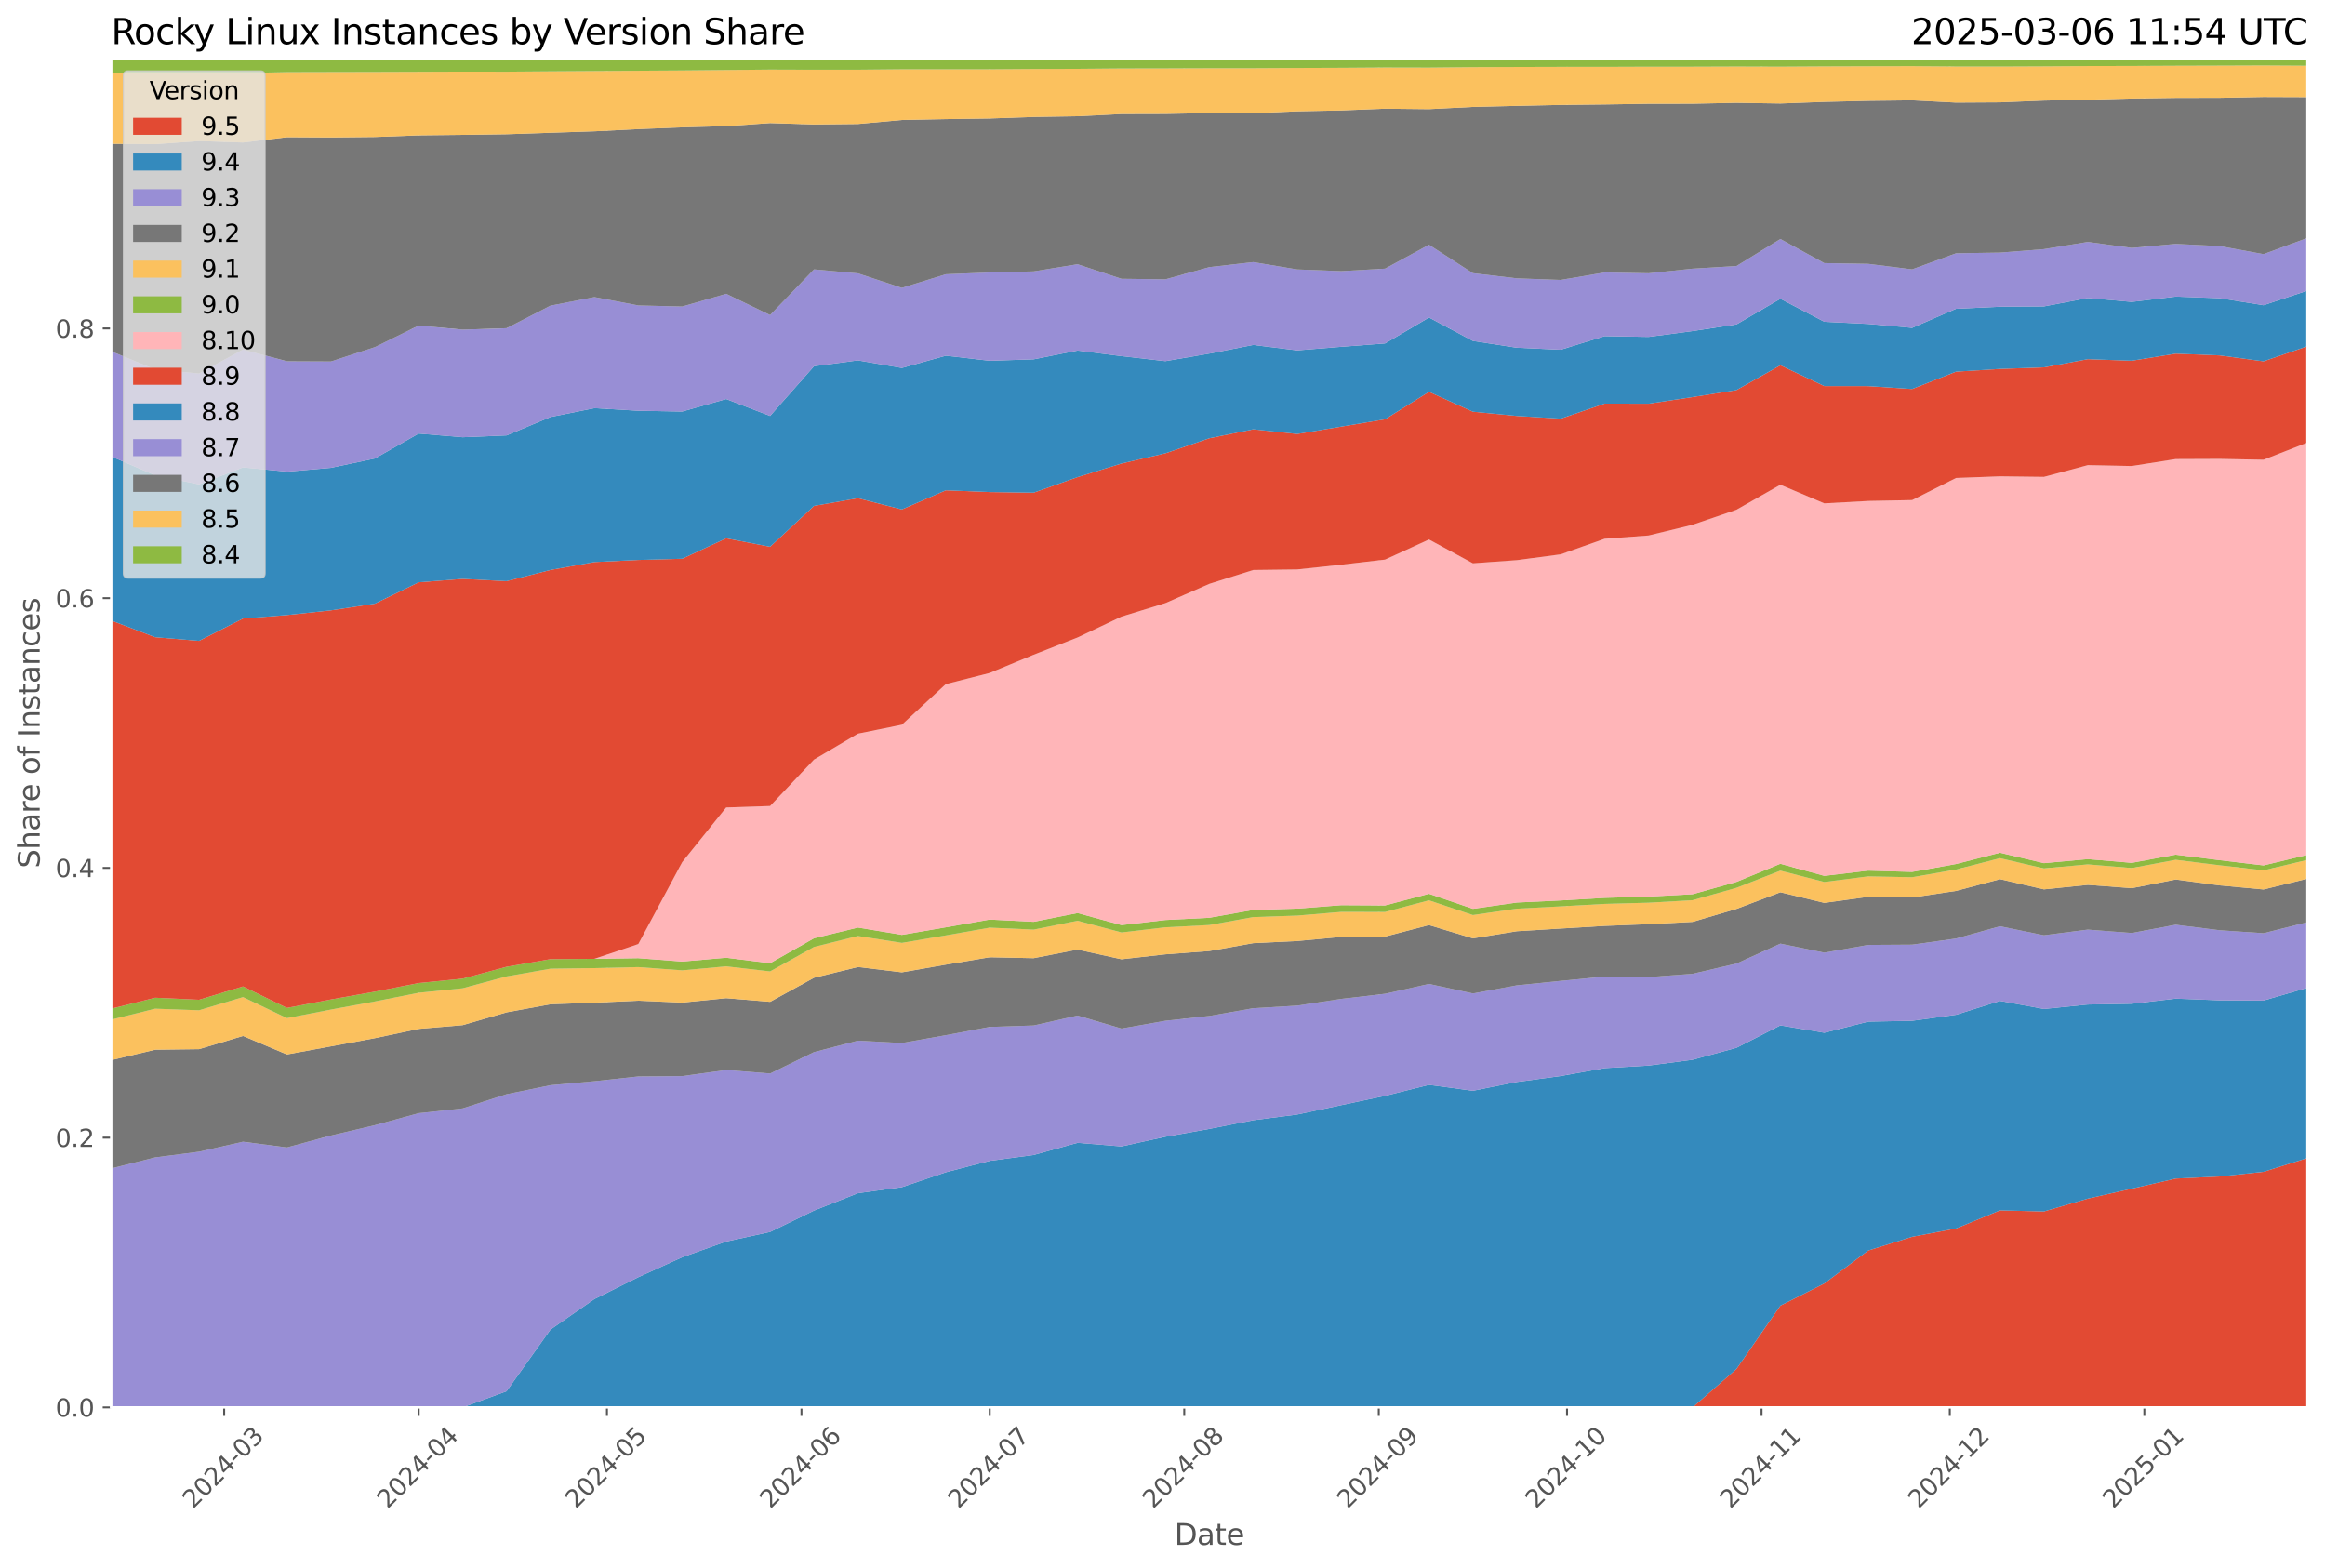 <?xml version="1.0" encoding="utf-8" standalone="no"?>
<!DOCTYPE svg PUBLIC "-//W3C//DTD SVG 1.1//EN"
  "http://www.w3.org/Graphics/SVG/1.1/DTD/svg11.dtd">
<svg xmlns:xlink="http://www.w3.org/1999/xlink" width="955.761pt" height="644.744pt" viewBox="0 0 955.761 644.744" xmlns="http://www.w3.org/2000/svg" version="1.1">
 <defs>
  <style type="text/css">*{stroke-linejoin: round; stroke-linecap: butt}</style>
 </defs>
 <g id="figure_1">
  <g id="patch_1">
   <path d="M 0 644.744 
L 955.761 644.744 
L 955.761 0 
L 0 0 
z
" style="fill: #ffffff"/>
  </g>
  <g id="axes_1">
   <g id="patch_2">
    <path d="M 45.717 578.542 
L 948.561 578.542 
L 948.561 24.142 
L 45.717 24.142 
z
" style="fill: #e5e5e5"/>
   </g>
   <g id="matplotlib.axis_1">
    <g id="xtick_1">
     <g id="line2d_1">
      <path d="M 92.149 578.542 
L 92.149 24.142 
" clip-path="url(#p0e750afe51)" style="fill: none; stroke: #ffffff; stroke-width: 0.8; stroke-linecap: square"/>
     </g>
     <g id="line2d_2">
      <defs>
       <path id="m20a16695ea" d="M 0 0 
L 0 3.5 
" style="stroke: #555555; stroke-width: 0.8"/>
      </defs>
      <g>
       <use xlink:href="#m20a16695ea" x="92.149" y="578.542" style="fill: #555555; stroke: #555555; stroke-width: 0.8"/>
      </g>
     </g>
     <g id="text_1">
      <!-- 2024-03 -->
      <g style="fill: #555555" transform="translate(79.328 620.46) rotate(-45) scale(0.1 -0.1)">
       <defs>
        <path id="DejaVuSans-32" d="M 1228 531 
L 3431 531 
L 3431 0 
L 469 0 
L 469 531 
Q 828 903 1448 1529 
Q 2069 2156 2228 2338 
Q 2531 2678 2651 2914 
Q 2772 3150 2772 3378 
Q 2772 3750 2511 3984 
Q 2250 4219 1831 4219 
Q 1534 4219 1204 4116 
Q 875 4013 500 3803 
L 500 4441 
Q 881 4594 1212 4672 
Q 1544 4750 1819 4750 
Q 2544 4750 2975 4387 
Q 3406 4025 3406 3419 
Q 3406 3131 3298 2873 
Q 3191 2616 2906 2266 
Q 2828 2175 2409 1742 
Q 1991 1309 1228 531 
z
" transform="scale(0.016)"/>
        <path id="DejaVuSans-30" d="M 2034 4250 
Q 1547 4250 1301 3770 
Q 1056 3291 1056 2328 
Q 1056 1369 1301 889 
Q 1547 409 2034 409 
Q 2525 409 2770 889 
Q 3016 1369 3016 2328 
Q 3016 3291 2770 3770 
Q 2525 4250 2034 4250 
z
M 2034 4750 
Q 2819 4750 3233 4129 
Q 3647 3509 3647 2328 
Q 3647 1150 3233 529 
Q 2819 -91 2034 -91 
Q 1250 -91 836 529 
Q 422 1150 422 2328 
Q 422 3509 836 4129 
Q 1250 4750 2034 4750 
z
" transform="scale(0.016)"/>
        <path id="DejaVuSans-34" d="M 2419 4116 
L 825 1625 
L 2419 1625 
L 2419 4116 
z
M 2253 4666 
L 3047 4666 
L 3047 1625 
L 3713 1625 
L 3713 1100 
L 3047 1100 
L 3047 0 
L 2419 0 
L 2419 1100 
L 313 1100 
L 313 1709 
L 2253 4666 
z
" transform="scale(0.016)"/>
        <path id="DejaVuSans-2d" d="M 313 2009 
L 1997 2009 
L 1997 1497 
L 313 1497 
L 313 2009 
z
" transform="scale(0.016)"/>
        <path id="DejaVuSans-33" d="M 2597 2516 
Q 3050 2419 3304 2112 
Q 3559 1806 3559 1356 
Q 3559 666 3084 287 
Q 2609 -91 1734 -91 
Q 1441 -91 1130 -33 
Q 819 25 488 141 
L 488 750 
Q 750 597 1062 519 
Q 1375 441 1716 441 
Q 2309 441 2620 675 
Q 2931 909 2931 1356 
Q 2931 1769 2642 2001 
Q 2353 2234 1838 2234 
L 1294 2234 
L 1294 2753 
L 1863 2753 
Q 2328 2753 2575 2939 
Q 2822 3125 2822 3475 
Q 2822 3834 2567 4026 
Q 2313 4219 1838 4219 
Q 1578 4219 1281 4162 
Q 984 4106 628 3988 
L 628 4550 
Q 988 4650 1302 4700 
Q 1616 4750 1894 4750 
Q 2613 4750 3031 4423 
Q 3450 4097 3450 3541 
Q 3450 3153 3228 2886 
Q 3006 2619 2597 2516 
z
" transform="scale(0.016)"/>
       </defs>
       <use xlink:href="#DejaVuSans-32"/>
       <use xlink:href="#DejaVuSans-30" x="63.623"/>
       <use xlink:href="#DejaVuSans-32" x="127.246"/>
       <use xlink:href="#DejaVuSans-34" x="190.869"/>
       <use xlink:href="#DejaVuSans-2d" x="254.492"/>
       <use xlink:href="#DejaVuSans-30" x="290.576"/>
       <use xlink:href="#DejaVuSans-33" x="354.199"/>
      </g>
     </g>
    </g>
    <g id="xtick_2">
     <g id="line2d_3">
      <path d="M 172.115 578.542 
L 172.115 24.142 
" clip-path="url(#p0e750afe51)" style="fill: none; stroke: #ffffff; stroke-width: 0.8; stroke-linecap: square"/>
     </g>
     <g id="line2d_4">
      <g>
       <use xlink:href="#m20a16695ea" x="172.115" y="578.542" style="fill: #555555; stroke: #555555; stroke-width: 0.8"/>
      </g>
     </g>
     <g id="text_2">
      <!-- 2024-04 -->
      <g style="fill: #555555" transform="translate(159.294 620.46) rotate(-45) scale(0.1 -0.1)">
       <use xlink:href="#DejaVuSans-32"/>
       <use xlink:href="#DejaVuSans-30" x="63.623"/>
       <use xlink:href="#DejaVuSans-32" x="127.246"/>
       <use xlink:href="#DejaVuSans-34" x="190.869"/>
       <use xlink:href="#DejaVuSans-2d" x="254.492"/>
       <use xlink:href="#DejaVuSans-30" x="290.576"/>
       <use xlink:href="#DejaVuSans-34" x="354.199"/>
      </g>
     </g>
    </g>
    <g id="xtick_3">
     <g id="line2d_5">
      <path d="M 249.502 578.542 
L 249.502 24.142 
" clip-path="url(#p0e750afe51)" style="fill: none; stroke: #ffffff; stroke-width: 0.8; stroke-linecap: square"/>
     </g>
     <g id="line2d_6">
      <g>
       <use xlink:href="#m20a16695ea" x="249.502" y="578.542" style="fill: #555555; stroke: #555555; stroke-width: 0.8"/>
      </g>
     </g>
     <g id="text_3">
      <!-- 2024-05 -->
      <g style="fill: #555555" transform="translate(236.68 620.46) rotate(-45) scale(0.1 -0.1)">
       <defs>
        <path id="DejaVuSans-35" d="M 691 4666 
L 3169 4666 
L 3169 4134 
L 1269 4134 
L 1269 2991 
Q 1406 3038 1543 3061 
Q 1681 3084 1819 3084 
Q 2600 3084 3056 2656 
Q 3513 2228 3513 1497 
Q 3513 744 3044 326 
Q 2575 -91 1722 -91 
Q 1428 -91 1123 -41 
Q 819 9 494 109 
L 494 744 
Q 775 591 1075 516 
Q 1375 441 1709 441 
Q 2250 441 2565 725 
Q 2881 1009 2881 1497 
Q 2881 1984 2565 2268 
Q 2250 2553 1709 2553 
Q 1456 2553 1204 2497 
Q 953 2441 691 2322 
L 691 4666 
z
" transform="scale(0.016)"/>
       </defs>
       <use xlink:href="#DejaVuSans-32"/>
       <use xlink:href="#DejaVuSans-30" x="63.623"/>
       <use xlink:href="#DejaVuSans-32" x="127.246"/>
       <use xlink:href="#DejaVuSans-34" x="190.869"/>
       <use xlink:href="#DejaVuSans-2d" x="254.492"/>
       <use xlink:href="#DejaVuSans-30" x="290.576"/>
       <use xlink:href="#DejaVuSans-35" x="354.199"/>
      </g>
     </g>
    </g>
    <g id="xtick_4">
     <g id="line2d_7">
      <path d="M 329.468 578.542 
L 329.468 24.142 
" clip-path="url(#p0e750afe51)" style="fill: none; stroke: #ffffff; stroke-width: 0.8; stroke-linecap: square"/>
     </g>
     <g id="line2d_8">
      <g>
       <use xlink:href="#m20a16695ea" x="329.468" y="578.542" style="fill: #555555; stroke: #555555; stroke-width: 0.8"/>
      </g>
     </g>
     <g id="text_4">
      <!-- 2024-06 -->
      <g style="fill: #555555" transform="translate(316.647 620.46) rotate(-45) scale(0.1 -0.1)">
       <defs>
        <path id="DejaVuSans-36" d="M 2113 2584 
Q 1688 2584 1439 2293 
Q 1191 2003 1191 1497 
Q 1191 994 1439 701 
Q 1688 409 2113 409 
Q 2538 409 2786 701 
Q 3034 994 3034 1497 
Q 3034 2003 2786 2293 
Q 2538 2584 2113 2584 
z
M 3366 4563 
L 3366 3988 
Q 3128 4100 2886 4159 
Q 2644 4219 2406 4219 
Q 1781 4219 1451 3797 
Q 1122 3375 1075 2522 
Q 1259 2794 1537 2939 
Q 1816 3084 2150 3084 
Q 2853 3084 3261 2657 
Q 3669 2231 3669 1497 
Q 3669 778 3244 343 
Q 2819 -91 2113 -91 
Q 1303 -91 875 529 
Q 447 1150 447 2328 
Q 447 3434 972 4092 
Q 1497 4750 2381 4750 
Q 2619 4750 2861 4703 
Q 3103 4656 3366 4563 
z
" transform="scale(0.016)"/>
       </defs>
       <use xlink:href="#DejaVuSans-32"/>
       <use xlink:href="#DejaVuSans-30" x="63.623"/>
       <use xlink:href="#DejaVuSans-32" x="127.246"/>
       <use xlink:href="#DejaVuSans-34" x="190.869"/>
       <use xlink:href="#DejaVuSans-2d" x="254.492"/>
       <use xlink:href="#DejaVuSans-30" x="290.576"/>
       <use xlink:href="#DejaVuSans-36" x="354.199"/>
      </g>
     </g>
    </g>
    <g id="xtick_5">
     <g id="line2d_9">
      <path d="M 406.854 578.542 
L 406.854 24.142 
" clip-path="url(#p0e750afe51)" style="fill: none; stroke: #ffffff; stroke-width: 0.8; stroke-linecap: square"/>
     </g>
     <g id="line2d_10">
      <g>
       <use xlink:href="#m20a16695ea" x="406.854" y="578.542" style="fill: #555555; stroke: #555555; stroke-width: 0.8"/>
      </g>
     </g>
     <g id="text_5">
      <!-- 2024-07 -->
      <g style="fill: #555555" transform="translate(394.033 620.46) rotate(-45) scale(0.1 -0.1)">
       <defs>
        <path id="DejaVuSans-37" d="M 525 4666 
L 3525 4666 
L 3525 4397 
L 1831 0 
L 1172 0 
L 2766 4134 
L 525 4134 
L 525 4666 
z
" transform="scale(0.016)"/>
       </defs>
       <use xlink:href="#DejaVuSans-32"/>
       <use xlink:href="#DejaVuSans-30" x="63.623"/>
       <use xlink:href="#DejaVuSans-32" x="127.246"/>
       <use xlink:href="#DejaVuSans-34" x="190.869"/>
       <use xlink:href="#DejaVuSans-2d" x="254.492"/>
       <use xlink:href="#DejaVuSans-30" x="290.576"/>
       <use xlink:href="#DejaVuSans-37" x="354.199"/>
      </g>
     </g>
    </g>
    <g id="xtick_6">
     <g id="line2d_11">
      <path d="M 486.821 578.542 
L 486.821 24.142 
" clip-path="url(#p0e750afe51)" style="fill: none; stroke: #ffffff; stroke-width: 0.8; stroke-linecap: square"/>
     </g>
     <g id="line2d_12">
      <g>
       <use xlink:href="#m20a16695ea" x="486.821" y="578.542" style="fill: #555555; stroke: #555555; stroke-width: 0.8"/>
      </g>
     </g>
     <g id="text_6">
      <!-- 2024-08 -->
      <g style="fill: #555555" transform="translate(473.999 620.46) rotate(-45) scale(0.1 -0.1)">
       <defs>
        <path id="DejaVuSans-38" d="M 2034 2216 
Q 1584 2216 1326 1975 
Q 1069 1734 1069 1313 
Q 1069 891 1326 650 
Q 1584 409 2034 409 
Q 2484 409 2743 651 
Q 3003 894 3003 1313 
Q 3003 1734 2745 1975 
Q 2488 2216 2034 2216 
z
M 1403 2484 
Q 997 2584 770 2862 
Q 544 3141 544 3541 
Q 544 4100 942 4425 
Q 1341 4750 2034 4750 
Q 2731 4750 3128 4425 
Q 3525 4100 3525 3541 
Q 3525 3141 3298 2862 
Q 3072 2584 2669 2484 
Q 3125 2378 3379 2068 
Q 3634 1759 3634 1313 
Q 3634 634 3220 271 
Q 2806 -91 2034 -91 
Q 1263 -91 848 271 
Q 434 634 434 1313 
Q 434 1759 690 2068 
Q 947 2378 1403 2484 
z
M 1172 3481 
Q 1172 3119 1398 2916 
Q 1625 2713 2034 2713 
Q 2441 2713 2670 2916 
Q 2900 3119 2900 3481 
Q 2900 3844 2670 4047 
Q 2441 4250 2034 4250 
Q 1625 4250 1398 4047 
Q 1172 3844 1172 3481 
z
" transform="scale(0.016)"/>
       </defs>
       <use xlink:href="#DejaVuSans-32"/>
       <use xlink:href="#DejaVuSans-30" x="63.623"/>
       <use xlink:href="#DejaVuSans-32" x="127.246"/>
       <use xlink:href="#DejaVuSans-34" x="190.869"/>
       <use xlink:href="#DejaVuSans-2d" x="254.492"/>
       <use xlink:href="#DejaVuSans-30" x="290.576"/>
       <use xlink:href="#DejaVuSans-38" x="354.199"/>
      </g>
     </g>
    </g>
    <g id="xtick_7">
     <g id="line2d_13">
      <path d="M 566.787 578.542 
L 566.787 24.142 
" clip-path="url(#p0e750afe51)" style="fill: none; stroke: #ffffff; stroke-width: 0.8; stroke-linecap: square"/>
     </g>
     <g id="line2d_14">
      <g>
       <use xlink:href="#m20a16695ea" x="566.787" y="578.542" style="fill: #555555; stroke: #555555; stroke-width: 0.8"/>
      </g>
     </g>
     <g id="text_7">
      <!-- 2024-09 -->
      <g style="fill: #555555" transform="translate(553.966 620.46) rotate(-45) scale(0.1 -0.1)">
       <defs>
        <path id="DejaVuSans-39" d="M 703 97 
L 703 672 
Q 941 559 1184 500 
Q 1428 441 1663 441 
Q 2288 441 2617 861 
Q 2947 1281 2994 2138 
Q 2813 1869 2534 1725 
Q 2256 1581 1919 1581 
Q 1219 1581 811 2004 
Q 403 2428 403 3163 
Q 403 3881 828 4315 
Q 1253 4750 1959 4750 
Q 2769 4750 3195 4129 
Q 3622 3509 3622 2328 
Q 3622 1225 3098 567 
Q 2575 -91 1691 -91 
Q 1453 -91 1209 -44 
Q 966 3 703 97 
z
M 1959 2075 
Q 2384 2075 2632 2365 
Q 2881 2656 2881 3163 
Q 2881 3666 2632 3958 
Q 2384 4250 1959 4250 
Q 1534 4250 1286 3958 
Q 1038 3666 1038 3163 
Q 1038 2656 1286 2365 
Q 1534 2075 1959 2075 
z
" transform="scale(0.016)"/>
       </defs>
       <use xlink:href="#DejaVuSans-32"/>
       <use xlink:href="#DejaVuSans-30" x="63.623"/>
       <use xlink:href="#DejaVuSans-32" x="127.246"/>
       <use xlink:href="#DejaVuSans-34" x="190.869"/>
       <use xlink:href="#DejaVuSans-2d" x="254.492"/>
       <use xlink:href="#DejaVuSans-30" x="290.576"/>
       <use xlink:href="#DejaVuSans-39" x="354.199"/>
      </g>
     </g>
    </g>
    <g id="xtick_8">
     <g id="line2d_15">
      <path d="M 644.173 578.542 
L 644.173 24.142 
" clip-path="url(#p0e750afe51)" style="fill: none; stroke: #ffffff; stroke-width: 0.8; stroke-linecap: square"/>
     </g>
     <g id="line2d_16">
      <g>
       <use xlink:href="#m20a16695ea" x="644.173" y="578.542" style="fill: #555555; stroke: #555555; stroke-width: 0.8"/>
      </g>
     </g>
     <g id="text_8">
      <!-- 2024-10 -->
      <g style="fill: #555555" transform="translate(631.352 620.46) rotate(-45) scale(0.1 -0.1)">
       <defs>
        <path id="DejaVuSans-31" d="M 794 531 
L 1825 531 
L 1825 4091 
L 703 3866 
L 703 4441 
L 1819 4666 
L 2450 4666 
L 2450 531 
L 3481 531 
L 3481 0 
L 794 0 
L 794 531 
z
" transform="scale(0.016)"/>
       </defs>
       <use xlink:href="#DejaVuSans-32"/>
       <use xlink:href="#DejaVuSans-30" x="63.623"/>
       <use xlink:href="#DejaVuSans-32" x="127.246"/>
       <use xlink:href="#DejaVuSans-34" x="190.869"/>
       <use xlink:href="#DejaVuSans-2d" x="254.492"/>
       <use xlink:href="#DejaVuSans-31" x="290.576"/>
       <use xlink:href="#DejaVuSans-30" x="354.199"/>
      </g>
     </g>
    </g>
    <g id="xtick_9">
     <g id="line2d_17">
      <path d="M 724.14 578.542 
L 724.14 24.142 
" clip-path="url(#p0e750afe51)" style="fill: none; stroke: #ffffff; stroke-width: 0.8; stroke-linecap: square"/>
     </g>
     <g id="line2d_18">
      <g>
       <use xlink:href="#m20a16695ea" x="724.14" y="578.542" style="fill: #555555; stroke: #555555; stroke-width: 0.8"/>
      </g>
     </g>
     <g id="text_9">
      <!-- 2024-11 -->
      <g style="fill: #555555" transform="translate(711.318 620.46) rotate(-45) scale(0.1 -0.1)">
       <use xlink:href="#DejaVuSans-32"/>
       <use xlink:href="#DejaVuSans-30" x="63.623"/>
       <use xlink:href="#DejaVuSans-32" x="127.246"/>
       <use xlink:href="#DejaVuSans-34" x="190.869"/>
       <use xlink:href="#DejaVuSans-2d" x="254.492"/>
       <use xlink:href="#DejaVuSans-31" x="290.576"/>
       <use xlink:href="#DejaVuSans-31" x="354.199"/>
      </g>
     </g>
    </g>
    <g id="xtick_10">
     <g id="line2d_19">
      <path d="M 801.526 578.542 
L 801.526 24.142 
" clip-path="url(#p0e750afe51)" style="fill: none; stroke: #ffffff; stroke-width: 0.8; stroke-linecap: square"/>
     </g>
     <g id="line2d_20">
      <g>
       <use xlink:href="#m20a16695ea" x="801.526" y="578.542" style="fill: #555555; stroke: #555555; stroke-width: 0.8"/>
      </g>
     </g>
     <g id="text_10">
      <!-- 2024-12 -->
      <g style="fill: #555555" transform="translate(788.705 620.46) rotate(-45) scale(0.1 -0.1)">
       <use xlink:href="#DejaVuSans-32"/>
       <use xlink:href="#DejaVuSans-30" x="63.623"/>
       <use xlink:href="#DejaVuSans-32" x="127.246"/>
       <use xlink:href="#DejaVuSans-34" x="190.869"/>
       <use xlink:href="#DejaVuSans-2d" x="254.492"/>
       <use xlink:href="#DejaVuSans-31" x="290.576"/>
       <use xlink:href="#DejaVuSans-32" x="354.199"/>
      </g>
     </g>
    </g>
    <g id="xtick_11">
     <g id="line2d_21">
      <path d="M 881.492 578.542 
L 881.492 24.142 
" clip-path="url(#p0e750afe51)" style="fill: none; stroke: #ffffff; stroke-width: 0.8; stroke-linecap: square"/>
     </g>
     <g id="line2d_22">
      <g>
       <use xlink:href="#m20a16695ea" x="881.492" y="578.542" style="fill: #555555; stroke: #555555; stroke-width: 0.8"/>
      </g>
     </g>
     <g id="text_11">
      <!-- 2025-01 -->
      <g style="fill: #555555" transform="translate(868.671 620.46) rotate(-45) scale(0.1 -0.1)">
       <use xlink:href="#DejaVuSans-32"/>
       <use xlink:href="#DejaVuSans-30" x="63.623"/>
       <use xlink:href="#DejaVuSans-32" x="127.246"/>
       <use xlink:href="#DejaVuSans-35" x="190.869"/>
       <use xlink:href="#DejaVuSans-2d" x="254.492"/>
       <use xlink:href="#DejaVuSans-30" x="290.576"/>
       <use xlink:href="#DejaVuSans-31" x="354.199"/>
      </g>
     </g>
    </g>
    <g id="text_12">
     <!-- Date -->
     <g style="fill: #555555" transform="translate(482.798 635.048) scale(0.12 -0.12)">
      <defs>
       <path id="DejaVuSans-44" d="M 1259 4147 
L 1259 519 
L 2022 519 
Q 2988 519 3436 956 
Q 3884 1394 3884 2338 
Q 3884 3275 3436 3711 
Q 2988 4147 2022 4147 
L 1259 4147 
z
M 628 4666 
L 1925 4666 
Q 3281 4666 3915 4102 
Q 4550 3538 4550 2338 
Q 4550 1131 3912 565 
Q 3275 0 1925 0 
L 628 0 
L 628 4666 
z
" transform="scale(0.016)"/>
       <path id="DejaVuSans-61" d="M 2194 1759 
Q 1497 1759 1228 1600 
Q 959 1441 959 1056 
Q 959 750 1161 570 
Q 1363 391 1709 391 
Q 2188 391 2477 730 
Q 2766 1069 2766 1631 
L 2766 1759 
L 2194 1759 
z
M 3341 1997 
L 3341 0 
L 2766 0 
L 2766 531 
Q 2569 213 2275 61 
Q 1981 -91 1556 -91 
Q 1019 -91 701 211 
Q 384 513 384 1019 
Q 384 1609 779 1909 
Q 1175 2209 1959 2209 
L 2766 2209 
L 2766 2266 
Q 2766 2663 2505 2880 
Q 2244 3097 1772 3097 
Q 1472 3097 1187 3025 
Q 903 2953 641 2809 
L 641 3341 
Q 956 3463 1253 3523 
Q 1550 3584 1831 3584 
Q 2591 3584 2966 3190 
Q 3341 2797 3341 1997 
z
" transform="scale(0.016)"/>
       <path id="DejaVuSans-74" d="M 1172 4494 
L 1172 3500 
L 2356 3500 
L 2356 3053 
L 1172 3053 
L 1172 1153 
Q 1172 725 1289 603 
Q 1406 481 1766 481 
L 2356 481 
L 2356 0 
L 1766 0 
Q 1100 0 847 248 
Q 594 497 594 1153 
L 594 3053 
L 172 3053 
L 172 3500 
L 594 3500 
L 594 4494 
L 1172 4494 
z
" transform="scale(0.016)"/>
       <path id="DejaVuSans-65" d="M 3597 1894 
L 3597 1613 
L 953 1613 
Q 991 1019 1311 708 
Q 1631 397 2203 397 
Q 2534 397 2845 478 
Q 3156 559 3463 722 
L 3463 178 
Q 3153 47 2828 -22 
Q 2503 -91 2169 -91 
Q 1331 -91 842 396 
Q 353 884 353 1716 
Q 353 2575 817 3079 
Q 1281 3584 2069 3584 
Q 2775 3584 3186 3129 
Q 3597 2675 3597 1894 
z
M 3022 2063 
Q 3016 2534 2758 2815 
Q 2500 3097 2075 3097 
Q 1594 3097 1305 2825 
Q 1016 2553 972 2059 
L 3022 2063 
z
" transform="scale(0.016)"/>
      </defs>
      <use xlink:href="#DejaVuSans-44"/>
      <use xlink:href="#DejaVuSans-61" x="77.002"/>
      <use xlink:href="#DejaVuSans-74" x="138.281"/>
      <use xlink:href="#DejaVuSans-65" x="177.49"/>
     </g>
    </g>
   </g>
   <g id="matplotlib.axis_2">
    <g id="ytick_1">
     <g id="line2d_23">
      <path d="M 45.717 578.542 
L 948.561 578.542 
" clip-path="url(#p0e750afe51)" style="fill: none; stroke: #ffffff; stroke-width: 0.8; stroke-linecap: square"/>
     </g>
     <g id="line2d_24">
      <defs>
       <path id="m37b8feea4b" d="M 0 0 
L -3.5 0 
" style="stroke: #555555; stroke-width: 0.8"/>
      </defs>
      <g>
       <use xlink:href="#m37b8feea4b" x="45.717" y="578.542" style="fill: #555555; stroke: #555555; stroke-width: 0.8"/>
      </g>
     </g>
     <g id="text_13">
      <!-- 0.0 -->
      <g style="fill: #555555" transform="translate(22.814 582.341) scale(0.1 -0.1)">
       <defs>
        <path id="DejaVuSans-2e" d="M 684 794 
L 1344 794 
L 1344 0 
L 684 0 
L 684 794 
z
" transform="scale(0.016)"/>
       </defs>
       <use xlink:href="#DejaVuSans-30"/>
       <use xlink:href="#DejaVuSans-2e" x="63.623"/>
       <use xlink:href="#DejaVuSans-30" x="95.41"/>
      </g>
     </g>
    </g>
    <g id="ytick_2">
     <g id="line2d_25">
      <path d="M 45.717 467.657 
L 948.561 467.657 
" clip-path="url(#p0e750afe51)" style="fill: none; stroke: #ffffff; stroke-width: 0.8; stroke-linecap: square"/>
     </g>
     <g id="line2d_26">
      <g>
       <use xlink:href="#m37b8feea4b" x="45.717" y="467.657" style="fill: #555555; stroke: #555555; stroke-width: 0.8"/>
      </g>
     </g>
     <g id="text_14">
      <!-- 0.2 -->
      <g style="fill: #555555" transform="translate(22.814 471.456) scale(0.1 -0.1)">
       <use xlink:href="#DejaVuSans-30"/>
       <use xlink:href="#DejaVuSans-2e" x="63.623"/>
       <use xlink:href="#DejaVuSans-32" x="95.41"/>
      </g>
     </g>
    </g>
    <g id="ytick_3">
     <g id="line2d_27">
      <path d="M 45.717 356.772 
L 948.561 356.772 
" clip-path="url(#p0e750afe51)" style="fill: none; stroke: #ffffff; stroke-width: 0.8; stroke-linecap: square"/>
     </g>
     <g id="line2d_28">
      <g>
       <use xlink:href="#m37b8feea4b" x="45.717" y="356.772" style="fill: #555555; stroke: #555555; stroke-width: 0.8"/>
      </g>
     </g>
     <g id="text_15">
      <!-- 0.4 -->
      <g style="fill: #555555" transform="translate(22.814 360.572) scale(0.1 -0.1)">
       <use xlink:href="#DejaVuSans-30"/>
       <use xlink:href="#DejaVuSans-2e" x="63.623"/>
       <use xlink:href="#DejaVuSans-34" x="95.41"/>
      </g>
     </g>
    </g>
    <g id="ytick_4">
     <g id="line2d_29">
      <path d="M 45.717 245.888 
L 948.561 245.888 
" clip-path="url(#p0e750afe51)" style="fill: none; stroke: #ffffff; stroke-width: 0.8; stroke-linecap: square"/>
     </g>
     <g id="line2d_30">
      <g>
       <use xlink:href="#m37b8feea4b" x="45.717" y="245.888" style="fill: #555555; stroke: #555555; stroke-width: 0.8"/>
      </g>
     </g>
     <g id="text_16">
      <!-- 0.6 -->
      <g style="fill: #555555" transform="translate(22.814 249.687) scale(0.1 -0.1)">
       <use xlink:href="#DejaVuSans-30"/>
       <use xlink:href="#DejaVuSans-2e" x="63.623"/>
       <use xlink:href="#DejaVuSans-36" x="95.41"/>
      </g>
     </g>
    </g>
    <g id="ytick_5">
     <g id="line2d_31">
      <path d="M 45.717 135.003 
L 948.561 135.003 
" clip-path="url(#p0e750afe51)" style="fill: none; stroke: #ffffff; stroke-width: 0.8; stroke-linecap: square"/>
     </g>
     <g id="line2d_32">
      <g>
       <use xlink:href="#m37b8feea4b" x="45.717" y="135.003" style="fill: #555555; stroke: #555555; stroke-width: 0.8"/>
      </g>
     </g>
     <g id="text_17">
      <!-- 0.8 -->
      <g style="fill: #555555" transform="translate(22.814 138.802) scale(0.1 -0.1)">
       <use xlink:href="#DejaVuSans-30"/>
       <use xlink:href="#DejaVuSans-2e" x="63.623"/>
       <use xlink:href="#DejaVuSans-38" x="95.41"/>
      </g>
     </g>
    </g>
    <g id="text_18">
     <!-- Share of Instances -->
     <g style="fill: #555555" transform="translate(16.318 356.897) rotate(-90) scale(0.12 -0.12)">
      <defs>
       <path id="DejaVuSans-53" d="M 3425 4513 
L 3425 3897 
Q 3066 4069 2747 4153 
Q 2428 4238 2131 4238 
Q 1616 4238 1336 4038 
Q 1056 3838 1056 3469 
Q 1056 3159 1242 3001 
Q 1428 2844 1947 2747 
L 2328 2669 
Q 3034 2534 3370 2195 
Q 3706 1856 3706 1288 
Q 3706 609 3251 259 
Q 2797 -91 1919 -91 
Q 1588 -91 1214 -16 
Q 841 59 441 206 
L 441 856 
Q 825 641 1194 531 
Q 1563 422 1919 422 
Q 2459 422 2753 634 
Q 3047 847 3047 1241 
Q 3047 1584 2836 1778 
Q 2625 1972 2144 2069 
L 1759 2144 
Q 1053 2284 737 2584 
Q 422 2884 422 3419 
Q 422 4038 858 4394 
Q 1294 4750 2059 4750 
Q 2388 4750 2728 4690 
Q 3069 4631 3425 4513 
z
" transform="scale(0.016)"/>
       <path id="DejaVuSans-68" d="M 3513 2113 
L 3513 0 
L 2938 0 
L 2938 2094 
Q 2938 2591 2744 2837 
Q 2550 3084 2163 3084 
Q 1697 3084 1428 2787 
Q 1159 2491 1159 1978 
L 1159 0 
L 581 0 
L 581 4863 
L 1159 4863 
L 1159 2956 
Q 1366 3272 1645 3428 
Q 1925 3584 2291 3584 
Q 2894 3584 3203 3211 
Q 3513 2838 3513 2113 
z
" transform="scale(0.016)"/>
       <path id="DejaVuSans-72" d="M 2631 2963 
Q 2534 3019 2420 3045 
Q 2306 3072 2169 3072 
Q 1681 3072 1420 2755 
Q 1159 2438 1159 1844 
L 1159 0 
L 581 0 
L 581 3500 
L 1159 3500 
L 1159 2956 
Q 1341 3275 1631 3429 
Q 1922 3584 2338 3584 
Q 2397 3584 2469 3576 
Q 2541 3569 2628 3553 
L 2631 2963 
z
" transform="scale(0.016)"/>
       <path id="DejaVuSans-20" transform="scale(0.016)"/>
       <path id="DejaVuSans-6f" d="M 1959 3097 
Q 1497 3097 1228 2736 
Q 959 2375 959 1747 
Q 959 1119 1226 758 
Q 1494 397 1959 397 
Q 2419 397 2687 759 
Q 2956 1122 2956 1747 
Q 2956 2369 2687 2733 
Q 2419 3097 1959 3097 
z
M 1959 3584 
Q 2709 3584 3137 3096 
Q 3566 2609 3566 1747 
Q 3566 888 3137 398 
Q 2709 -91 1959 -91 
Q 1206 -91 779 398 
Q 353 888 353 1747 
Q 353 2609 779 3096 
Q 1206 3584 1959 3584 
z
" transform="scale(0.016)"/>
       <path id="DejaVuSans-66" d="M 2375 4863 
L 2375 4384 
L 1825 4384 
Q 1516 4384 1395 4259 
Q 1275 4134 1275 3809 
L 1275 3500 
L 2222 3500 
L 2222 3053 
L 1275 3053 
L 1275 0 
L 697 0 
L 697 3053 
L 147 3053 
L 147 3500 
L 697 3500 
L 697 3744 
Q 697 4328 969 4595 
Q 1241 4863 1831 4863 
L 2375 4863 
z
" transform="scale(0.016)"/>
       <path id="DejaVuSans-49" d="M 628 4666 
L 1259 4666 
L 1259 0 
L 628 0 
L 628 4666 
z
" transform="scale(0.016)"/>
       <path id="DejaVuSans-6e" d="M 3513 2113 
L 3513 0 
L 2938 0 
L 2938 2094 
Q 2938 2591 2744 2837 
Q 2550 3084 2163 3084 
Q 1697 3084 1428 2787 
Q 1159 2491 1159 1978 
L 1159 0 
L 581 0 
L 581 3500 
L 1159 3500 
L 1159 2956 
Q 1366 3272 1645 3428 
Q 1925 3584 2291 3584 
Q 2894 3584 3203 3211 
Q 3513 2838 3513 2113 
z
" transform="scale(0.016)"/>
       <path id="DejaVuSans-73" d="M 2834 3397 
L 2834 2853 
Q 2591 2978 2328 3040 
Q 2066 3103 1784 3103 
Q 1356 3103 1142 2972 
Q 928 2841 928 2578 
Q 928 2378 1081 2264 
Q 1234 2150 1697 2047 
L 1894 2003 
Q 2506 1872 2764 1633 
Q 3022 1394 3022 966 
Q 3022 478 2636 193 
Q 2250 -91 1575 -91 
Q 1294 -91 989 -36 
Q 684 19 347 128 
L 347 722 
Q 666 556 975 473 
Q 1284 391 1588 391 
Q 1994 391 2212 530 
Q 2431 669 2431 922 
Q 2431 1156 2273 1281 
Q 2116 1406 1581 1522 
L 1381 1569 
Q 847 1681 609 1914 
Q 372 2147 372 2553 
Q 372 3047 722 3315 
Q 1072 3584 1716 3584 
Q 2034 3584 2315 3537 
Q 2597 3491 2834 3397 
z
" transform="scale(0.016)"/>
       <path id="DejaVuSans-63" d="M 3122 3366 
L 3122 2828 
Q 2878 2963 2633 3030 
Q 2388 3097 2138 3097 
Q 1578 3097 1268 2742 
Q 959 2388 959 1747 
Q 959 1106 1268 751 
Q 1578 397 2138 397 
Q 2388 397 2633 464 
Q 2878 531 3122 666 
L 3122 134 
Q 2881 22 2623 -34 
Q 2366 -91 2075 -91 
Q 1284 -91 818 406 
Q 353 903 353 1747 
Q 353 2603 823 3093 
Q 1294 3584 2113 3584 
Q 2378 3584 2631 3529 
Q 2884 3475 3122 3366 
z
" transform="scale(0.016)"/>
      </defs>
      <use xlink:href="#DejaVuSans-53"/>
      <use xlink:href="#DejaVuSans-68" x="63.477"/>
      <use xlink:href="#DejaVuSans-61" x="126.855"/>
      <use xlink:href="#DejaVuSans-72" x="188.135"/>
      <use xlink:href="#DejaVuSans-65" x="226.998"/>
      <use xlink:href="#DejaVuSans-20" x="288.521"/>
      <use xlink:href="#DejaVuSans-6f" x="320.309"/>
      <use xlink:href="#DejaVuSans-66" x="381.49"/>
      <use xlink:href="#DejaVuSans-20" x="416.695"/>
      <use xlink:href="#DejaVuSans-49" x="448.482"/>
      <use xlink:href="#DejaVuSans-6e" x="477.975"/>
      <use xlink:href="#DejaVuSans-73" x="541.354"/>
      <use xlink:href="#DejaVuSans-74" x="593.453"/>
      <use xlink:href="#DejaVuSans-61" x="632.662"/>
      <use xlink:href="#DejaVuSans-6e" x="693.941"/>
      <use xlink:href="#DejaVuSans-63" x="757.32"/>
      <use xlink:href="#DejaVuSans-65" x="812.301"/>
      <use xlink:href="#DejaVuSans-73" x="873.824"/>
     </g>
    </g>
   </g>
   <g id="PolyCollection_1">
    <path d="M 45.717 578.541 
L 45.717 578.542 
L 63.774 578.542 
L 81.831 578.542 
L 99.888 578.542 
L 117.944 578.542 
L 136.001 578.542 
L 154.058 578.542 
L 172.115 578.542 
L 190.172 578.542 
L 208.229 578.542 
L 226.286 578.542 
L 244.343 578.542 
L 262.399 578.542 
L 280.456 578.542 
L 298.513 578.542 
L 316.57 578.542 
L 334.627 578.542 
L 352.684 578.542 
L 370.741 578.542 
L 388.798 578.542 
L 406.854 578.542 
L 424.911 578.542 
L 442.968 578.542 
L 461.025 578.542 
L 479.082 578.542 
L 497.139 578.542 
L 515.196 578.542 
L 533.253 578.542 
L 551.31 578.542 
L 569.366 578.542 
L 587.423 578.542 
L 605.48 578.542 
L 623.537 578.542 
L 641.594 578.542 
L 659.651 578.542 
L 677.708 578.542 
L 695.765 578.542 
L 713.821 578.542 
L 731.878 578.542 
L 749.935 578.542 
L 767.992 578.542 
L 786.049 578.542 
L 804.106 578.542 
L 822.163 578.542 
L 840.22 578.542 
L 858.276 578.542 
L 876.333 578.542 
L 894.39 578.542 
L 912.447 578.542 
L 930.504 578.542 
L 948.561 578.542 
L 948.561 476.024 
L 948.561 476.024 
L 930.504 481.697 
L 912.447 483.616 
L 894.39 484.475 
L 876.333 488.631 
L 858.276 492.718 
L 840.22 497.993 
L 822.163 497.55 
L 804.106 504.997 
L 786.049 508.417 
L 767.992 514.058 
L 749.935 527.607 
L 731.878 536.719 
L 713.821 562.746 
L 695.765 578.538 
L 677.708 578.541 
L 659.651 578.541 
L 641.594 578.541 
L 623.537 578.541 
L 605.48 578.541 
L 587.423 578.541 
L 569.366 578.541 
L 551.31 578.541 
L 533.253 578.541 
L 515.196 578.541 
L 497.139 578.541 
L 479.082 578.541 
L 461.025 578.541 
L 442.968 578.541 
L 424.911 578.541 
L 406.854 578.541 
L 388.798 578.541 
L 370.741 578.541 
L 352.684 578.541 
L 334.627 578.541 
L 316.57 578.541 
L 298.513 578.541 
L 280.456 578.541 
L 262.399 578.541 
L 244.343 578.541 
L 226.286 578.541 
L 208.229 578.541 
L 190.172 578.541 
L 172.115 578.541 
L 154.058 578.541 
L 136.001 578.541 
L 117.944 578.541 
L 99.888 578.541 
L 81.831 578.541 
L 63.774 578.541 
L 45.717 578.541 
z
" clip-path="url(#p0e750afe51)" style="fill: #e24a33"/>
   </g>
   <g id="PolyCollection_2">
    <path d="M 45.717 578.541 
L 45.717 578.541 
L 63.774 578.541 
L 81.831 578.541 
L 99.888 578.541 
L 117.944 578.541 
L 136.001 578.541 
L 154.058 578.541 
L 172.115 578.541 
L 190.172 578.541 
L 208.229 578.541 
L 226.286 578.541 
L 244.343 578.541 
L 262.399 578.541 
L 280.456 578.541 
L 298.513 578.541 
L 316.57 578.541 
L 334.627 578.541 
L 352.684 578.541 
L 370.741 578.541 
L 388.798 578.541 
L 406.854 578.541 
L 424.911 578.541 
L 442.968 578.541 
L 461.025 578.541 
L 479.082 578.541 
L 497.139 578.541 
L 515.196 578.541 
L 533.253 578.541 
L 551.31 578.541 
L 569.366 578.541 
L 587.423 578.541 
L 605.48 578.541 
L 623.537 578.541 
L 641.594 578.541 
L 659.651 578.541 
L 677.708 578.541 
L 695.765 578.538 
L 713.821 562.746 
L 731.878 536.719 
L 749.935 527.607 
L 767.992 514.058 
L 786.049 508.417 
L 804.106 504.997 
L 822.163 497.55 
L 840.22 497.993 
L 858.276 492.718 
L 876.333 488.631 
L 894.39 484.475 
L 912.447 483.616 
L 930.504 481.697 
L 948.561 476.024 
L 948.561 406.032 
L 948.561 406.032 
L 930.504 411.301 
L 912.447 411.199 
L 894.39 410.515 
L 876.333 412.621 
L 858.276 412.933 
L 840.22 414.767 
L 822.163 411.441 
L 804.106 417.14 
L 786.049 419.619 
L 767.992 419.961 
L 749.935 424.536 
L 731.878 421.511 
L 713.821 430.729 
L 695.765 435.643 
L 677.708 438.027 
L 659.651 439.074 
L 641.594 442.322 
L 623.537 444.761 
L 605.48 448.389 
L 587.423 445.953 
L 569.366 450.474 
L 551.31 454.308 
L 533.253 458.151 
L 515.196 460.483 
L 497.139 464.068 
L 479.082 467.283 
L 461.025 471.26 
L 442.968 469.782 
L 424.911 474.791 
L 406.854 477.184 
L 388.798 481.891 
L 370.741 488.018 
L 352.684 490.496 
L 334.627 497.636 
L 316.57 506.425 
L 298.513 510.364 
L 280.456 516.812 
L 262.399 525.025 
L 244.343 534.013 
L 226.286 546.558 
L 208.229 571.913 
L 190.172 578.539 
L 172.115 578.541 
L 154.058 578.541 
L 136.001 578.541 
L 117.944 578.541 
L 99.888 578.541 
L 81.831 578.541 
L 63.774 578.541 
L 45.717 578.541 
z
" clip-path="url(#p0e750afe51)" style="fill: #348abd"/>
   </g>
   <g id="PolyCollection_3">
    <path d="M 45.717 480.321 
L 45.717 578.541 
L 63.774 578.541 
L 81.831 578.541 
L 99.888 578.541 
L 117.944 578.541 
L 136.001 578.541 
L 154.058 578.541 
L 172.115 578.541 
L 190.172 578.539 
L 208.229 571.913 
L 226.286 546.558 
L 244.343 534.013 
L 262.399 525.025 
L 280.456 516.812 
L 298.513 510.364 
L 316.57 506.425 
L 334.627 497.636 
L 352.684 490.496 
L 370.741 488.018 
L 388.798 481.891 
L 406.854 477.184 
L 424.911 474.791 
L 442.968 469.782 
L 461.025 471.26 
L 479.082 467.283 
L 497.139 464.068 
L 515.196 460.483 
L 533.253 458.151 
L 551.31 454.308 
L 569.366 450.474 
L 587.423 445.953 
L 605.48 448.389 
L 623.537 444.761 
L 641.594 442.322 
L 659.651 439.074 
L 677.708 438.027 
L 695.765 435.643 
L 713.821 430.729 
L 731.878 421.511 
L 749.935 424.536 
L 767.992 419.961 
L 786.049 419.619 
L 804.106 417.14 
L 822.163 411.441 
L 840.22 414.767 
L 858.276 412.933 
L 876.333 412.621 
L 894.39 410.515 
L 912.447 411.199 
L 930.504 411.301 
L 948.561 406.032 
L 948.561 379.079 
L 948.561 379.079 
L 930.504 383.628 
L 912.447 382.399 
L 894.39 380.138 
L 876.333 383.538 
L 858.276 382.142 
L 840.22 384.467 
L 822.163 380.767 
L 804.106 385.804 
L 786.049 388.327 
L 767.992 388.442 
L 749.935 391.612 
L 731.878 387.904 
L 713.821 396.104 
L 695.765 400.317 
L 677.708 401.636 
L 659.651 401.44 
L 641.594 403.206 
L 623.537 405.048 
L 605.48 408.39 
L 587.423 404.47 
L 569.366 408.52 
L 551.31 410.628 
L 533.253 413.388 
L 515.196 414.456 
L 497.139 417.629 
L 479.082 419.607 
L 461.025 422.811 
L 442.968 417.475 
L 424.911 421.548 
L 406.854 422.14 
L 388.798 425.546 
L 370.741 428.757 
L 352.684 427.797 
L 334.627 432.498 
L 316.57 441.29 
L 298.513 439.849 
L 280.456 442.359 
L 262.399 442.502 
L 244.343 444.457 
L 226.286 446.101 
L 208.229 449.808 
L 190.172 455.636 
L 172.115 457.6 
L 154.058 462.545 
L 136.001 466.793 
L 117.944 471.687 
L 99.888 469.332 
L 81.831 473.438 
L 63.774 475.774 
L 45.717 480.321 
z
" clip-path="url(#p0e750afe51)" style="fill: #988ed5"/>
   </g>
   <g id="PolyCollection_4">
    <path d="M 45.717 435.805 
L 45.717 480.321 
L 63.774 475.774 
L 81.831 473.438 
L 99.888 469.332 
L 117.944 471.687 
L 136.001 466.793 
L 154.058 462.545 
L 172.115 457.6 
L 190.172 455.636 
L 208.229 449.808 
L 226.286 446.101 
L 244.343 444.457 
L 262.399 442.502 
L 280.456 442.359 
L 298.513 439.849 
L 316.57 441.29 
L 334.627 432.498 
L 352.684 427.797 
L 370.741 428.757 
L 388.798 425.546 
L 406.854 422.14 
L 424.911 421.548 
L 442.968 417.475 
L 461.025 422.811 
L 479.082 419.607 
L 497.139 417.629 
L 515.196 414.456 
L 533.253 413.388 
L 551.31 410.628 
L 569.366 408.52 
L 587.423 404.47 
L 605.48 408.39 
L 623.537 405.048 
L 641.594 403.206 
L 659.651 401.44 
L 677.708 401.636 
L 695.765 400.317 
L 713.821 396.104 
L 731.878 387.904 
L 749.935 391.612 
L 767.992 388.442 
L 786.049 388.327 
L 804.106 385.804 
L 822.163 380.767 
L 840.22 384.467 
L 858.276 382.142 
L 876.333 383.538 
L 894.39 380.138 
L 912.447 382.399 
L 930.504 383.628 
L 948.561 379.079 
L 948.561 361.203 
L 948.561 361.203 
L 930.504 365.637 
L 912.447 363.96 
L 894.39 361.538 
L 876.333 365.101 
L 858.276 363.743 
L 840.22 365.6 
L 822.163 361.401 
L 804.106 366.225 
L 786.049 368.932 
L 767.992 368.66 
L 749.935 371.15 
L 731.878 366.788 
L 713.821 373.629 
L 695.765 378.95 
L 677.708 379.895 
L 659.651 380.6 
L 641.594 381.698 
L 623.537 382.802 
L 605.48 385.73 
L 587.423 380.277 
L 569.366 384.997 
L 551.31 385.146 
L 533.253 386.829 
L 515.196 387.704 
L 497.139 390.94 
L 479.082 392.295 
L 461.025 394.332 
L 442.968 390.348 
L 424.911 393.878 
L 406.854 393.499 
L 388.798 396.541 
L 370.741 399.7 
L 352.684 397.51 
L 334.627 401.926 
L 316.57 411.82 
L 298.513 410.328 
L 280.456 412.138 
L 262.399 411.354 
L 244.343 412.178 
L 226.286 412.826 
L 208.229 416.154 
L 190.172 421.413 
L 172.115 422.946 
L 154.058 426.777 
L 136.001 430.132 
L 117.944 433.463 
L 99.888 425.855 
L 81.831 431.28 
L 63.774 431.508 
L 45.717 435.805 
z
" clip-path="url(#p0e750afe51)" style="fill: #777777"/>
   </g>
   <g id="PolyCollection_5">
    <path d="M 45.717 419.141 
L 45.717 435.805 
L 63.774 431.508 
L 81.831 431.28 
L 99.888 425.855 
L 117.944 433.463 
L 136.001 430.132 
L 154.058 426.777 
L 172.115 422.946 
L 190.172 421.413 
L 208.229 416.154 
L 226.286 412.826 
L 244.343 412.178 
L 262.399 411.354 
L 280.456 412.138 
L 298.513 410.328 
L 316.57 411.82 
L 334.627 401.926 
L 352.684 397.51 
L 370.741 399.7 
L 388.798 396.541 
L 406.854 393.499 
L 424.911 393.878 
L 442.968 390.348 
L 461.025 394.332 
L 479.082 392.295 
L 497.139 390.94 
L 515.196 387.704 
L 533.253 386.829 
L 551.31 385.146 
L 569.366 384.997 
L 587.423 380.277 
L 605.48 385.73 
L 623.537 382.802 
L 641.594 381.698 
L 659.651 380.6 
L 677.708 379.895 
L 695.765 378.95 
L 713.821 373.629 
L 731.878 366.788 
L 749.935 371.15 
L 767.992 368.66 
L 786.049 368.932 
L 804.106 366.225 
L 822.163 361.401 
L 840.22 365.6 
L 858.276 363.743 
L 876.333 365.101 
L 894.39 361.538 
L 912.447 363.96 
L 930.504 365.637 
L 948.561 361.203 
L 948.561 353.468 
L 948.561 353.468 
L 930.504 357.8 
L 912.447 355.695 
L 894.39 353.446 
L 876.333 356.849 
L 858.276 355.33 
L 840.22 357.001 
L 822.163 352.776 
L 804.106 357.455 
L 786.049 360.615 
L 767.992 360.259 
L 749.935 362.567 
L 731.878 357.911 
L 713.821 364.96 
L 695.765 370.057 
L 677.708 371.083 
L 659.651 371.574 
L 641.594 372.589 
L 623.537 373.528 
L 605.48 376.155 
L 587.423 370.103 
L 569.366 374.889 
L 551.31 374.86 
L 533.253 376.378 
L 515.196 376.984 
L 497.139 380.251 
L 479.082 381.187 
L 461.025 383.3 
L 442.968 378.488 
L 424.911 382.145 
L 406.854 381.334 
L 388.798 384.527 
L 370.741 387.598 
L 352.684 384.76 
L 334.627 389.266 
L 316.57 399.327 
L 298.513 397.244 
L 280.456 398.887 
L 262.399 397.558 
L 244.343 397.967 
L 226.286 398.213 
L 208.229 401.383 
L 190.172 406.258 
L 172.115 408.105 
L 154.058 411.685 
L 136.001 415.023 
L 117.944 418.517 
L 99.888 409.885 
L 81.831 415.303 
L 63.774 414.657 
L 45.717 419.141 
z
" clip-path="url(#p0e750afe51)" style="fill: #fbc15e"/>
   </g>
   <g id="PolyCollection_6">
    <path d="M 45.717 414.667 
L 45.717 419.141 
L 63.774 414.657 
L 81.831 415.303 
L 99.888 409.885 
L 117.944 418.517 
L 136.001 415.023 
L 154.058 411.685 
L 172.115 408.105 
L 190.172 406.258 
L 208.229 401.383 
L 226.286 398.213 
L 244.343 397.967 
L 262.399 397.558 
L 280.456 398.887 
L 298.513 397.244 
L 316.57 399.327 
L 334.627 389.266 
L 352.684 384.76 
L 370.741 387.598 
L 388.798 384.527 
L 406.854 381.334 
L 424.911 382.145 
L 442.968 378.488 
L 461.025 383.3 
L 479.082 381.187 
L 497.139 380.251 
L 515.196 376.984 
L 533.253 376.378 
L 551.31 374.86 
L 569.366 374.889 
L 587.423 370.103 
L 605.48 376.155 
L 623.537 373.528 
L 641.594 372.589 
L 659.651 371.574 
L 677.708 371.083 
L 695.765 370.057 
L 713.821 364.96 
L 731.878 357.911 
L 749.935 362.567 
L 767.992 360.259 
L 786.049 360.615 
L 804.106 357.455 
L 822.163 352.776 
L 840.22 357.001 
L 858.276 355.33 
L 876.333 356.849 
L 894.39 353.446 
L 912.447 355.695 
L 930.504 357.8 
L 948.561 353.468 
L 948.561 351.404 
L 948.561 351.404 
L 930.504 355.755 
L 912.447 353.601 
L 894.39 351.323 
L 876.333 354.695 
L 858.276 353.161 
L 840.22 354.826 
L 822.163 350.531 
L 804.106 355.18 
L 786.049 358.419 
L 767.992 357.9 
L 749.935 360.05 
L 731.878 355.08 
L 713.821 362.531 
L 695.765 367.593 
L 677.708 368.558 
L 659.651 369.09 
L 641.594 370.149 
L 623.537 371.009 
L 605.48 373.592 
L 587.423 367.414 
L 569.366 372.206 
L 551.31 372.104 
L 533.253 373.502 
L 515.196 374.047 
L 497.139 377.27 
L 479.082 378.188 
L 461.025 380.276 
L 442.968 375.324 
L 424.911 378.92 
L 406.854 378.001 
L 388.798 381.195 
L 370.741 384.299 
L 352.684 381.296 
L 334.627 385.692 
L 316.57 395.953 
L 298.513 393.697 
L 280.456 395.268 
L 262.399 393.878 
L 244.343 394.144 
L 226.286 394.282 
L 208.229 397.422 
L 190.172 402.29 
L 172.115 404.096 
L 154.058 407.646 
L 136.001 410.864 
L 117.944 414.338 
L 99.888 405.499 
L 81.831 410.984 
L 63.774 410.145 
L 45.717 414.667 
z
" clip-path="url(#p0e750afe51)" style="fill: #8eba42"/>
   </g>
   <g id="PolyCollection_7">
    <path d="M 45.717 414.667 
L 45.717 414.667 
L 63.774 410.145 
L 81.831 410.984 
L 99.888 405.499 
L 117.944 414.338 
L 136.001 410.864 
L 154.058 407.646 
L 172.115 404.096 
L 190.172 402.29 
L 208.229 397.422 
L 226.286 394.282 
L 244.343 394.144 
L 262.399 393.878 
L 280.456 395.268 
L 298.513 393.697 
L 316.57 395.953 
L 334.627 385.692 
L 352.684 381.296 
L 370.741 384.299 
L 388.798 381.195 
L 406.854 378.001 
L 424.911 378.92 
L 442.968 375.324 
L 461.025 380.276 
L 479.082 378.188 
L 497.139 377.27 
L 515.196 374.047 
L 533.253 373.502 
L 551.31 372.104 
L 569.366 372.206 
L 587.423 367.414 
L 605.48 373.592 
L 623.537 371.009 
L 641.594 370.149 
L 659.651 369.09 
L 677.708 368.558 
L 695.765 367.593 
L 713.821 362.531 
L 731.878 355.08 
L 749.935 360.05 
L 767.992 357.9 
L 786.049 358.419 
L 804.106 355.18 
L 822.163 350.531 
L 840.22 354.826 
L 858.276 353.161 
L 876.333 354.695 
L 894.39 351.323 
L 912.447 353.601 
L 930.504 355.755 
L 948.561 351.404 
L 948.561 181.916 
L 948.561 181.916 
L 930.504 188.997 
L 912.447 188.651 
L 894.39 188.724 
L 876.333 191.572 
L 858.276 191.202 
L 840.22 196.036 
L 822.163 195.808 
L 804.106 196.482 
L 786.049 205.578 
L 767.992 205.933 
L 749.935 206.923 
L 731.878 199.269 
L 713.821 209.55 
L 695.765 215.732 
L 677.708 220.129 
L 659.651 221.464 
L 641.594 227.876 
L 623.537 230.277 
L 605.48 231.573 
L 587.423 221.775 
L 569.366 230.045 
L 551.31 232.147 
L 533.253 234.084 
L 515.196 234.312 
L 497.139 240.012 
L 479.082 247.927 
L 461.025 253.486 
L 442.968 262.058 
L 424.911 269.156 
L 406.854 276.64 
L 388.798 281.234 
L 370.741 297.922 
L 352.684 301.596 
L 334.627 312.249 
L 316.57 331.338 
L 298.513 331.943 
L 280.456 354.383 
L 262.399 388.068 
L 244.343 394.143 
L 226.286 394.282 
L 208.229 397.422 
L 190.172 402.29 
L 172.115 404.095 
L 154.058 407.645 
L 136.001 410.863 
L 117.944 414.338 
L 99.888 405.499 
L 81.831 410.984 
L 63.774 410.145 
L 45.717 414.667 
z
" clip-path="url(#p0e750afe51)" style="fill: #ffb5b8"/>
   </g>
   <g id="PolyCollection_8">
    <path d="M 45.717 255.068 
L 45.717 414.667 
L 63.774 410.145 
L 81.831 410.984 
L 99.888 405.499 
L 117.944 414.338 
L 136.001 410.863 
L 154.058 407.645 
L 172.115 404.095 
L 190.172 402.29 
L 208.229 397.422 
L 226.286 394.282 
L 244.343 394.143 
L 262.399 388.068 
L 280.456 354.383 
L 298.513 331.943 
L 316.57 331.338 
L 334.627 312.249 
L 352.684 301.596 
L 370.741 297.922 
L 388.798 281.234 
L 406.854 276.64 
L 424.911 269.156 
L 442.968 262.058 
L 461.025 253.486 
L 479.082 247.927 
L 497.139 240.012 
L 515.196 234.312 
L 533.253 234.084 
L 551.31 232.147 
L 569.366 230.045 
L 587.423 221.775 
L 605.48 231.573 
L 623.537 230.277 
L 641.594 227.876 
L 659.651 221.464 
L 677.708 220.129 
L 695.765 215.732 
L 713.821 209.55 
L 731.878 199.269 
L 749.935 206.923 
L 767.992 205.933 
L 786.049 205.578 
L 804.106 196.482 
L 822.163 195.808 
L 840.22 196.036 
L 858.276 191.202 
L 876.333 191.572 
L 894.39 188.724 
L 912.447 188.651 
L 930.504 188.997 
L 948.561 181.916 
L 948.561 142.31 
L 948.561 142.31 
L 930.504 148.525 
L 912.447 146.095 
L 894.39 145.374 
L 876.333 148.281 
L 858.276 147.644 
L 840.22 151.012 
L 822.163 151.646 
L 804.106 152.774 
L 786.049 159.906 
L 767.992 158.72 
L 749.935 158.699 
L 731.878 150.144 
L 713.821 160.353 
L 695.765 163.224 
L 677.708 165.953 
L 659.651 165.907 
L 641.594 172.094 
L 623.537 170.984 
L 605.48 169.245 
L 587.423 161.062 
L 569.366 172.353 
L 551.31 175.378 
L 533.253 178.39 
L 515.196 176.477 
L 497.139 180.154 
L 479.082 186.337 
L 461.025 190.542 
L 442.968 196.133 
L 424.911 202.531 
L 406.854 202.273 
L 388.798 201.555 
L 370.741 209.424 
L 352.684 204.795 
L 334.627 207.955 
L 316.57 224.766 
L 298.513 221.286 
L 280.456 229.692 
L 262.399 230.188 
L 244.343 231.049 
L 226.286 234.298 
L 208.229 238.9 
L 190.172 237.962 
L 172.115 239.372 
L 154.058 248.17 
L 136.001 250.908 
L 117.944 252.841 
L 99.888 254.263 
L 81.831 263.45 
L 63.774 261.947 
L 45.717 255.068 
z
" clip-path="url(#p0e750afe51)" style="fill: #e24a33"/>
   </g>
   <g id="PolyCollection_9">
    <path d="M 45.717 187.619 
L 45.717 255.068 
L 63.774 261.947 
L 81.831 263.45 
L 99.888 254.263 
L 117.944 252.841 
L 136.001 250.908 
L 154.058 248.17 
L 172.115 239.372 
L 190.172 237.962 
L 208.229 238.9 
L 226.286 234.298 
L 244.343 231.049 
L 262.399 230.188 
L 280.456 229.692 
L 298.513 221.286 
L 316.57 224.766 
L 334.627 207.955 
L 352.684 204.795 
L 370.741 209.424 
L 388.798 201.555 
L 406.854 202.273 
L 424.911 202.531 
L 442.968 196.133 
L 461.025 190.542 
L 479.082 186.337 
L 497.139 180.154 
L 515.196 176.477 
L 533.253 178.39 
L 551.31 175.378 
L 569.366 172.353 
L 587.423 161.062 
L 605.48 169.245 
L 623.537 170.984 
L 641.594 172.094 
L 659.651 165.907 
L 677.708 165.953 
L 695.765 163.224 
L 713.821 160.353 
L 731.878 150.144 
L 749.935 158.699 
L 767.992 158.72 
L 786.049 159.906 
L 804.106 152.774 
L 822.163 151.646 
L 840.22 151.012 
L 858.276 147.644 
L 876.333 148.281 
L 894.39 145.374 
L 912.447 146.095 
L 930.504 148.525 
L 948.561 142.31 
L 948.561 119.463 
L 948.561 119.463 
L 930.504 125.478 
L 912.447 122.579 
L 894.39 121.915 
L 876.333 124.103 
L 858.276 122.516 
L 840.22 125.956 
L 822.163 126.081 
L 804.106 126.917 
L 786.049 134.754 
L 767.992 133.155 
L 749.935 132.268 
L 731.878 122.835 
L 713.821 133.35 
L 695.765 136.092 
L 677.708 138.483 
L 659.651 138.172 
L 641.594 143.757 
L 623.537 142.927 
L 605.48 140.156 
L 587.423 130.519 
L 569.366 141.183 
L 551.31 142.552 
L 533.253 144.022 
L 515.196 141.786 
L 497.139 145.347 
L 479.082 148.45 
L 461.025 146.397 
L 442.968 144.09 
L 424.911 147.706 
L 406.854 148.297 
L 388.798 146.217 
L 370.741 151.262 
L 352.684 148.143 
L 334.627 150.545 
L 316.57 170.983 
L 298.513 164.042 
L 280.456 169.172 
L 262.399 168.848 
L 244.343 167.789 
L 226.286 171.418 
L 208.229 178.991 
L 190.172 179.736 
L 172.115 178.228 
L 154.058 188.498 
L 136.001 192.323 
L 117.944 193.881 
L 99.888 192.135 
L 81.831 199.12 
L 63.774 195.404 
L 45.717 187.619 
z
" clip-path="url(#p0e750afe51)" style="fill: #348abd"/>
   </g>
   <g id="PolyCollection_10">
    <path d="M 45.717 144.399 
L 45.717 187.619 
L 63.774 195.404 
L 81.831 199.12 
L 99.888 192.135 
L 117.944 193.881 
L 136.001 192.323 
L 154.058 188.498 
L 172.115 178.228 
L 190.172 179.736 
L 208.229 178.991 
L 226.286 171.418 
L 244.343 167.789 
L 262.399 168.848 
L 280.456 169.172 
L 298.513 164.042 
L 316.57 170.983 
L 334.627 150.545 
L 352.684 148.143 
L 370.741 151.262 
L 388.798 146.217 
L 406.854 148.297 
L 424.911 147.706 
L 442.968 144.09 
L 461.025 146.397 
L 479.082 148.45 
L 497.139 145.347 
L 515.196 141.786 
L 533.253 144.022 
L 551.31 142.552 
L 569.366 141.183 
L 587.423 130.519 
L 605.48 140.156 
L 623.537 142.927 
L 641.594 143.757 
L 659.651 138.172 
L 677.708 138.483 
L 695.765 136.092 
L 713.821 133.35 
L 731.878 122.835 
L 749.935 132.268 
L 767.992 133.155 
L 786.049 134.754 
L 804.106 126.917 
L 822.163 126.081 
L 840.22 125.956 
L 858.276 122.516 
L 876.333 124.103 
L 894.39 121.915 
L 912.447 122.579 
L 930.504 125.478 
L 948.561 119.463 
L 948.561 97.793 
L 948.561 97.793 
L 930.504 104.471 
L 912.447 101.143 
L 894.39 100.263 
L 876.333 101.912 
L 858.276 99.448 
L 840.22 102.412 
L 822.163 103.836 
L 804.106 104.12 
L 786.049 110.718 
L 767.992 108.467 
L 749.935 108.156 
L 731.878 98.24 
L 713.821 109.362 
L 695.765 110.44 
L 677.708 112.339 
L 659.651 111.998 
L 641.594 115.076 
L 623.537 114.424 
L 605.48 112.295 
L 587.423 100.613 
L 569.366 110.429 
L 551.31 111.448 
L 533.253 110.752 
L 515.196 107.747 
L 497.139 109.807 
L 479.082 114.823 
L 461.025 114.602 
L 442.968 108.622 
L 424.911 111.554 
L 406.854 112.003 
L 388.798 112.738 
L 370.741 118.329 
L 352.684 112.371 
L 334.627 110.738 
L 316.57 129.498 
L 298.513 120.782 
L 280.456 126 
L 262.399 125.565 
L 244.343 122.124 
L 226.286 125.641 
L 208.229 134.913 
L 190.172 135.49 
L 172.115 133.823 
L 154.058 142.706 
L 136.001 148.591 
L 117.944 148.508 
L 99.888 143.667 
L 81.831 153.517 
L 63.774 151.867 
L 45.717 144.399 
z
" clip-path="url(#p0e750afe51)" style="fill: #988ed5"/>
   </g>
   <g id="PolyCollection_11">
    <path d="M 45.717 59.106 
L 45.717 144.399 
L 63.774 151.867 
L 81.831 153.517 
L 99.888 143.667 
L 117.944 148.508 
L 136.001 148.591 
L 154.058 142.706 
L 172.115 133.823 
L 190.172 135.49 
L 208.229 134.913 
L 226.286 125.641 
L 244.343 122.124 
L 262.399 125.565 
L 280.456 126 
L 298.513 120.782 
L 316.57 129.498 
L 334.627 110.738 
L 352.684 112.371 
L 370.741 118.329 
L 388.798 112.738 
L 406.854 112.003 
L 424.911 111.554 
L 442.968 108.622 
L 461.025 114.602 
L 479.082 114.823 
L 497.139 109.807 
L 515.196 107.747 
L 533.253 110.752 
L 551.31 111.448 
L 569.366 110.429 
L 587.423 100.613 
L 605.48 112.295 
L 623.537 114.424 
L 641.594 115.076 
L 659.651 111.998 
L 677.708 112.339 
L 695.765 110.44 
L 713.821 109.362 
L 731.878 98.24 
L 749.935 108.156 
L 767.992 108.467 
L 786.049 110.718 
L 804.106 104.12 
L 822.163 103.836 
L 840.22 102.412 
L 858.276 99.448 
L 876.333 101.912 
L 894.39 100.263 
L 912.447 101.143 
L 930.504 104.471 
L 948.561 97.793 
L 948.561 39.913 
L 948.561 39.913 
L 930.504 39.843 
L 912.447 40.188 
L 894.39 40.226 
L 876.333 40.486 
L 858.276 40.966 
L 840.22 41.353 
L 822.163 42.085 
L 804.106 42.19 
L 786.049 41.252 
L 767.992 41.462 
L 749.935 41.895 
L 731.878 42.558 
L 713.821 42.28 
L 695.765 42.647 
L 677.708 42.668 
L 659.651 42.942 
L 641.594 43.131 
L 623.537 43.52 
L 605.48 43.95 
L 587.423 44.866 
L 569.366 44.676 
L 551.31 45.39 
L 533.253 45.744 
L 515.196 46.509 
L 497.139 46.469 
L 479.082 46.827 
L 461.025 46.871 
L 442.968 47.786 
L 424.911 48.073 
L 406.854 48.708 
L 388.798 48.96 
L 370.741 49.318 
L 352.684 50.969 
L 334.627 51.154 
L 316.57 50.593 
L 298.513 51.846 
L 280.456 52.34 
L 262.399 53.067 
L 244.343 53.975 
L 226.286 54.576 
L 208.229 55.187 
L 190.172 55.438 
L 172.115 55.637 
L 154.058 56.31 
L 136.001 56.491 
L 117.944 56.392 
L 99.888 58.57 
L 81.831 57.976 
L 63.774 59.262 
L 45.717 59.106 
z
" clip-path="url(#p0e750afe51)" style="fill: #777777"/>
   </g>
   <g id="PolyCollection_12">
    <path d="M 45.717 30.123 
L 45.717 59.106 
L 63.774 59.262 
L 81.831 57.976 
L 99.888 58.57 
L 117.944 56.392 
L 136.001 56.491 
L 154.058 56.31 
L 172.115 55.637 
L 190.172 55.438 
L 208.229 55.187 
L 226.286 54.576 
L 244.343 53.975 
L 262.399 53.067 
L 280.456 52.34 
L 298.513 51.846 
L 316.57 50.593 
L 334.627 51.154 
L 352.684 50.969 
L 370.741 49.318 
L 388.798 48.96 
L 406.854 48.708 
L 424.911 48.073 
L 442.968 47.786 
L 461.025 46.871 
L 479.082 46.827 
L 497.139 46.469 
L 515.196 46.509 
L 533.253 45.744 
L 551.31 45.39 
L 569.366 44.676 
L 587.423 44.866 
L 605.48 43.95 
L 623.537 43.52 
L 641.594 43.131 
L 659.651 42.942 
L 677.708 42.668 
L 695.765 42.647 
L 713.821 42.28 
L 731.878 42.558 
L 749.935 41.895 
L 767.992 41.462 
L 786.049 41.252 
L 804.106 42.19 
L 822.163 42.085 
L 840.22 41.353 
L 858.276 40.966 
L 876.333 40.486 
L 894.39 40.226 
L 912.447 40.188 
L 930.504 39.843 
L 948.561 39.913 
L 948.561 27.02 
L 948.561 27.02 
L 930.504 26.91 
L 912.447 26.975 
L 894.39 27.029 
L 876.333 27.116 
L 858.276 27.155 
L 840.22 27.283 
L 822.163 27.355 
L 804.106 27.34 
L 786.049 27.198 
L 767.992 27.234 
L 749.935 27.293 
L 731.878 27.4 
L 713.821 27.35 
L 695.765 27.413 
L 677.708 27.415 
L 659.651 27.483 
L 641.594 27.483 
L 623.537 27.535 
L 605.48 27.596 
L 587.423 27.776 
L 569.366 27.737 
L 551.31 27.865 
L 533.253 27.932 
L 515.196 28.029 
L 497.139 28.04 
L 479.082 28.104 
L 461.025 28.133 
L 442.968 28.288 
L 424.911 28.343 
L 406.854 28.473 
L 388.798 28.468 
L 370.741 28.472 
L 352.684 28.646 
L 334.627 28.659 
L 316.57 28.599 
L 298.513 28.777 
L 280.456 28.953 
L 262.399 29.071 
L 244.343 29.195 
L 226.286 29.315 
L 208.229 29.459 
L 190.172 29.427 
L 172.115 29.498 
L 154.058 29.562 
L 136.001 29.599 
L 117.944 29.644 
L 99.888 30.038 
L 81.831 29.91 
L 63.774 30.11 
L 45.717 30.123 
z
" clip-path="url(#p0e750afe51)" style="fill: #fbc15e"/>
   </g>
   <g id="PolyCollection_13">
    <path d="M 45.717 24.177 
L 45.717 30.123 
L 63.774 30.11 
L 81.831 29.91 
L 99.888 30.038 
L 117.944 29.644 
L 136.001 29.599 
L 154.058 29.562 
L 172.115 29.498 
L 190.172 29.427 
L 208.229 29.459 
L 226.286 29.315 
L 244.343 29.195 
L 262.399 29.071 
L 280.456 28.953 
L 298.513 28.777 
L 316.57 28.599 
L 334.627 28.659 
L 352.684 28.646 
L 370.741 28.472 
L 388.798 28.468 
L 406.854 28.473 
L 424.911 28.343 
L 442.968 28.288 
L 461.025 28.133 
L 479.082 28.104 
L 497.139 28.04 
L 515.196 28.029 
L 533.253 27.932 
L 551.31 27.865 
L 569.366 27.737 
L 587.423 27.776 
L 605.48 27.596 
L 623.537 27.535 
L 641.594 27.483 
L 659.651 27.483 
L 677.708 27.415 
L 695.765 27.413 
L 713.821 27.35 
L 731.878 27.4 
L 749.935 27.293 
L 767.992 27.234 
L 786.049 27.198 
L 804.106 27.34 
L 822.163 27.355 
L 840.22 27.283 
L 858.276 27.155 
L 876.333 27.116 
L 894.39 27.029 
L 912.447 26.975 
L 930.504 26.91 
L 948.561 27.02 
L 948.561 24.146 
L 948.561 24.146 
L 930.504 24.143 
L 912.447 24.142 
L 894.39 24.142 
L 876.333 24.145 
L 858.276 24.143 
L 840.22 24.144 
L 822.163 24.146 
L 804.106 24.145 
L 786.049 24.146 
L 767.992 24.144 
L 749.935 24.145 
L 731.878 24.147 
L 713.821 24.149 
L 695.765 24.151 
L 677.708 24.152 
L 659.651 24.152 
L 641.594 24.151 
L 623.537 24.152 
L 605.48 24.153 
L 587.423 24.156 
L 569.366 24.156 
L 551.31 24.16 
L 533.253 24.16 
L 515.196 24.16 
L 497.139 24.157 
L 479.082 24.159 
L 461.025 24.158 
L 442.968 24.161 
L 424.911 24.16 
L 406.854 24.16 
L 388.798 24.158 
L 370.741 24.158 
L 352.684 24.156 
L 334.627 24.161 
L 316.57 24.161 
L 298.513 24.163 
L 280.456 24.165 
L 262.399 24.165 
L 244.343 24.166 
L 226.286 24.166 
L 208.229 24.166 
L 190.172 24.162 
L 172.115 24.164 
L 154.058 24.169 
L 136.001 24.165 
L 117.944 24.165 
L 99.888 24.167 
L 81.831 24.168 
L 63.774 24.175 
L 45.717 24.177 
z
" clip-path="url(#p0e750afe51)" style="fill: #8eba42"/>
   </g>
   <g id="patch_3">
    <path d="M 45.717 578.542 
L 45.717 24.142 
" style="fill: none; stroke: #ffffff; stroke-linejoin: miter; stroke-linecap: square"/>
   </g>
   <g id="patch_4">
    <path d="M 948.561 578.542 
L 948.561 24.142 
" style="fill: none; stroke: #ffffff; stroke-linejoin: miter; stroke-linecap: square"/>
   </g>
   <g id="patch_5">
    <path d="M 45.717 578.542 
L 948.561 578.542 
" style="fill: none; stroke: #ffffff; stroke-linejoin: miter; stroke-linecap: square"/>
   </g>
   <g id="patch_6">
    <path d="M 45.717 24.142 
L 948.561 24.142 
" style="fill: none; stroke: #ffffff; stroke-linejoin: miter; stroke-linecap: square"/>
   </g>
   <g id="text_19">
    <!-- Rocky Linux Instances by Version Share -->
    <g transform="translate(45.717 18.142) scale(0.144 -0.144)">
     <defs>
      <path id="DejaVuSans-52" d="M 2841 2188 
Q 3044 2119 3236 1894 
Q 3428 1669 3622 1275 
L 4263 0 
L 3584 0 
L 2988 1197 
Q 2756 1666 2539 1819 
Q 2322 1972 1947 1972 
L 1259 1972 
L 1259 0 
L 628 0 
L 628 4666 
L 2053 4666 
Q 2853 4666 3247 4331 
Q 3641 3997 3641 3322 
Q 3641 2881 3436 2590 
Q 3231 2300 2841 2188 
z
M 1259 4147 
L 1259 2491 
L 2053 2491 
Q 2509 2491 2742 2702 
Q 2975 2913 2975 3322 
Q 2975 3731 2742 3939 
Q 2509 4147 2053 4147 
L 1259 4147 
z
" transform="scale(0.016)"/>
      <path id="DejaVuSans-6b" d="M 581 4863 
L 1159 4863 
L 1159 1991 
L 2875 3500 
L 3609 3500 
L 1753 1863 
L 3688 0 
L 2938 0 
L 1159 1709 
L 1159 0 
L 581 0 
L 581 4863 
z
" transform="scale(0.016)"/>
      <path id="DejaVuSans-79" d="M 2059 -325 
Q 1816 -950 1584 -1140 
Q 1353 -1331 966 -1331 
L 506 -1331 
L 506 -850 
L 844 -850 
Q 1081 -850 1212 -737 
Q 1344 -625 1503 -206 
L 1606 56 
L 191 3500 
L 800 3500 
L 1894 763 
L 2988 3500 
L 3597 3500 
L 2059 -325 
z
" transform="scale(0.016)"/>
      <path id="DejaVuSans-4c" d="M 628 4666 
L 1259 4666 
L 1259 531 
L 3531 531 
L 3531 0 
L 628 0 
L 628 4666 
z
" transform="scale(0.016)"/>
      <path id="DejaVuSans-69" d="M 603 3500 
L 1178 3500 
L 1178 0 
L 603 0 
L 603 3500 
z
M 603 4863 
L 1178 4863 
L 1178 4134 
L 603 4134 
L 603 4863 
z
" transform="scale(0.016)"/>
      <path id="DejaVuSans-75" d="M 544 1381 
L 544 3500 
L 1119 3500 
L 1119 1403 
Q 1119 906 1312 657 
Q 1506 409 1894 409 
Q 2359 409 2629 706 
Q 2900 1003 2900 1516 
L 2900 3500 
L 3475 3500 
L 3475 0 
L 2900 0 
L 2900 538 
Q 2691 219 2414 64 
Q 2138 -91 1772 -91 
Q 1169 -91 856 284 
Q 544 659 544 1381 
z
M 1991 3584 
L 1991 3584 
z
" transform="scale(0.016)"/>
      <path id="DejaVuSans-78" d="M 3513 3500 
L 2247 1797 
L 3578 0 
L 2900 0 
L 1881 1375 
L 863 0 
L 184 0 
L 1544 1831 
L 300 3500 
L 978 3500 
L 1906 2253 
L 2834 3500 
L 3513 3500 
z
" transform="scale(0.016)"/>
      <path id="DejaVuSans-62" d="M 3116 1747 
Q 3116 2381 2855 2742 
Q 2594 3103 2138 3103 
Q 1681 3103 1420 2742 
Q 1159 2381 1159 1747 
Q 1159 1113 1420 752 
Q 1681 391 2138 391 
Q 2594 391 2855 752 
Q 3116 1113 3116 1747 
z
M 1159 2969 
Q 1341 3281 1617 3432 
Q 1894 3584 2278 3584 
Q 2916 3584 3314 3078 
Q 3713 2572 3713 1747 
Q 3713 922 3314 415 
Q 2916 -91 2278 -91 
Q 1894 -91 1617 61 
Q 1341 213 1159 525 
L 1159 0 
L 581 0 
L 581 4863 
L 1159 4863 
L 1159 2969 
z
" transform="scale(0.016)"/>
      <path id="DejaVuSans-56" d="M 1831 0 
L 50 4666 
L 709 4666 
L 2188 738 
L 3669 4666 
L 4325 4666 
L 2547 0 
L 1831 0 
z
" transform="scale(0.016)"/>
     </defs>
     <use xlink:href="#DejaVuSans-52"/>
     <use xlink:href="#DejaVuSans-6f" x="64.982"/>
     <use xlink:href="#DejaVuSans-63" x="126.164"/>
     <use xlink:href="#DejaVuSans-6b" x="181.145"/>
     <use xlink:href="#DejaVuSans-79" x="235.43"/>
     <use xlink:href="#DejaVuSans-20" x="294.609"/>
     <use xlink:href="#DejaVuSans-4c" x="326.396"/>
     <use xlink:href="#DejaVuSans-69" x="382.109"/>
     <use xlink:href="#DejaVuSans-6e" x="409.893"/>
     <use xlink:href="#DejaVuSans-75" x="473.271"/>
     <use xlink:href="#DejaVuSans-78" x="536.65"/>
     <use xlink:href="#DejaVuSans-20" x="595.83"/>
     <use xlink:href="#DejaVuSans-49" x="627.617"/>
     <use xlink:href="#DejaVuSans-6e" x="657.109"/>
     <use xlink:href="#DejaVuSans-73" x="720.488"/>
     <use xlink:href="#DejaVuSans-74" x="772.588"/>
     <use xlink:href="#DejaVuSans-61" x="811.797"/>
     <use xlink:href="#DejaVuSans-6e" x="873.076"/>
     <use xlink:href="#DejaVuSans-63" x="936.455"/>
     <use xlink:href="#DejaVuSans-65" x="991.436"/>
     <use xlink:href="#DejaVuSans-73" x="1052.959"/>
     <use xlink:href="#DejaVuSans-20" x="1105.059"/>
     <use xlink:href="#DejaVuSans-62" x="1136.846"/>
     <use xlink:href="#DejaVuSans-79" x="1200.322"/>
     <use xlink:href="#DejaVuSans-20" x="1259.502"/>
     <use xlink:href="#DejaVuSans-56" x="1291.289"/>
     <use xlink:href="#DejaVuSans-65" x="1351.947"/>
     <use xlink:href="#DejaVuSans-72" x="1413.471"/>
     <use xlink:href="#DejaVuSans-73" x="1454.584"/>
     <use xlink:href="#DejaVuSans-69" x="1506.684"/>
     <use xlink:href="#DejaVuSans-6f" x="1534.467"/>
     <use xlink:href="#DejaVuSans-6e" x="1595.648"/>
     <use xlink:href="#DejaVuSans-20" x="1659.027"/>
     <use xlink:href="#DejaVuSans-53" x="1690.814"/>
     <use xlink:href="#DejaVuSans-68" x="1754.291"/>
     <use xlink:href="#DejaVuSans-61" x="1817.67"/>
     <use xlink:href="#DejaVuSans-72" x="1878.949"/>
     <use xlink:href="#DejaVuSans-65" x="1917.812"/>
    </g>
   </g>
   <g id="text_20">
    <!-- 2025-03-06 11:54 UTC -->
    <g transform="translate(785.679 18.142) scale(0.144 -0.144)">
     <defs>
      <path id="DejaVuSans-3a" d="M 750 794 
L 1409 794 
L 1409 0 
L 750 0 
L 750 794 
z
M 750 3309 
L 1409 3309 
L 1409 2516 
L 750 2516 
L 750 3309 
z
" transform="scale(0.016)"/>
      <path id="DejaVuSans-55" d="M 556 4666 
L 1191 4666 
L 1191 1831 
Q 1191 1081 1462 751 
Q 1734 422 2344 422 
Q 2950 422 3222 751 
Q 3494 1081 3494 1831 
L 3494 4666 
L 4128 4666 
L 4128 1753 
Q 4128 841 3676 375 
Q 3225 -91 2344 -91 
Q 1459 -91 1007 375 
Q 556 841 556 1753 
L 556 4666 
z
" transform="scale(0.016)"/>
      <path id="DejaVuSans-54" d="M -19 4666 
L 3928 4666 
L 3928 4134 
L 2272 4134 
L 2272 0 
L 1638 0 
L 1638 4134 
L -19 4134 
L -19 4666 
z
" transform="scale(0.016)"/>
      <path id="DejaVuSans-43" d="M 4122 4306 
L 4122 3641 
Q 3803 3938 3442 4084 
Q 3081 4231 2675 4231 
Q 1875 4231 1450 3742 
Q 1025 3253 1025 2328 
Q 1025 1406 1450 917 
Q 1875 428 2675 428 
Q 3081 428 3442 575 
Q 3803 722 4122 1019 
L 4122 359 
Q 3791 134 3420 21 
Q 3050 -91 2638 -91 
Q 1578 -91 968 557 
Q 359 1206 359 2328 
Q 359 3453 968 4101 
Q 1578 4750 2638 4750 
Q 3056 4750 3426 4639 
Q 3797 4528 4122 4306 
z
" transform="scale(0.016)"/>
     </defs>
     <use xlink:href="#DejaVuSans-32"/>
     <use xlink:href="#DejaVuSans-30" x="63.623"/>
     <use xlink:href="#DejaVuSans-32" x="127.246"/>
     <use xlink:href="#DejaVuSans-35" x="190.869"/>
     <use xlink:href="#DejaVuSans-2d" x="254.492"/>
     <use xlink:href="#DejaVuSans-30" x="290.576"/>
     <use xlink:href="#DejaVuSans-33" x="354.199"/>
     <use xlink:href="#DejaVuSans-2d" x="417.822"/>
     <use xlink:href="#DejaVuSans-30" x="453.906"/>
     <use xlink:href="#DejaVuSans-36" x="517.529"/>
     <use xlink:href="#DejaVuSans-20" x="581.152"/>
     <use xlink:href="#DejaVuSans-31" x="612.939"/>
     <use xlink:href="#DejaVuSans-31" x="676.562"/>
     <use xlink:href="#DejaVuSans-3a" x="740.186"/>
     <use xlink:href="#DejaVuSans-35" x="773.877"/>
     <use xlink:href="#DejaVuSans-34" x="837.5"/>
     <use xlink:href="#DejaVuSans-20" x="901.123"/>
     <use xlink:href="#DejaVuSans-55" x="932.91"/>
     <use xlink:href="#DejaVuSans-54" x="1006.104"/>
     <use xlink:href="#DejaVuSans-43" x="1061.312"/>
    </g>
   </g>
   <g id="legend_1">
    <g id="patch_7">
     <path d="M 52.717 237.636 
L 106.983 237.636 
Q 108.983 237.636 108.983 235.636 
L 108.983 31.142 
Q 108.983 29.142 106.983 29.142 
L 52.717 29.142 
Q 50.717 29.142 50.717 31.142 
L 50.717 235.636 
Q 50.717 237.636 52.717 237.636 
z
" style="fill: #e5e5e5; opacity: 0.8; stroke: #cccccc; stroke-width: 0.5; stroke-linejoin: miter"/>
    </g>
    <g id="text_21">
     <!-- Version -->
     <g transform="translate(61.463 40.74) scale(0.1 -0.1)">
      <use xlink:href="#DejaVuSans-56"/>
      <use xlink:href="#DejaVuSans-65" x="60.658"/>
      <use xlink:href="#DejaVuSans-72" x="122.182"/>
      <use xlink:href="#DejaVuSans-73" x="163.295"/>
      <use xlink:href="#DejaVuSans-69" x="215.395"/>
      <use xlink:href="#DejaVuSans-6f" x="243.178"/>
      <use xlink:href="#DejaVuSans-6e" x="304.359"/>
     </g>
    </g>
    <g id="patch_8">
     <path d="M 54.717 55.418 
L 74.717 55.418 
L 74.717 48.418 
L 54.717 48.418 
z
" style="fill: #e24a33"/>
    </g>
    <g id="text_22">
     <!-- 9.5 -->
     <g transform="translate(82.717 55.418) scale(0.1 -0.1)">
      <use xlink:href="#DejaVuSans-39"/>
      <use xlink:href="#DejaVuSans-2e" x="63.623"/>
      <use xlink:href="#DejaVuSans-35" x="95.41"/>
     </g>
    </g>
    <g id="patch_9">
     <path d="M 54.717 70.096 
L 74.717 70.096 
L 74.717 63.096 
L 54.717 63.096 
z
" style="fill: #348abd"/>
    </g>
    <g id="text_23">
     <!-- 9.4 -->
     <g transform="translate(82.717 70.096) scale(0.1 -0.1)">
      <use xlink:href="#DejaVuSans-39"/>
      <use xlink:href="#DejaVuSans-2e" x="63.623"/>
      <use xlink:href="#DejaVuSans-34" x="95.41"/>
     </g>
    </g>
    <g id="patch_10">
     <path d="M 54.717 84.775 
L 74.717 84.775 
L 74.717 77.775 
L 54.717 77.775 
z
" style="fill: #988ed5"/>
    </g>
    <g id="text_24">
     <!-- 9.3 -->
     <g transform="translate(82.717 84.775) scale(0.1 -0.1)">
      <use xlink:href="#DejaVuSans-39"/>
      <use xlink:href="#DejaVuSans-2e" x="63.623"/>
      <use xlink:href="#DejaVuSans-33" x="95.41"/>
     </g>
    </g>
    <g id="patch_11">
     <path d="M 54.717 99.453 
L 74.717 99.453 
L 74.717 92.453 
L 54.717 92.453 
z
" style="fill: #777777"/>
    </g>
    <g id="text_25">
     <!-- 9.2 -->
     <g transform="translate(82.717 99.453) scale(0.1 -0.1)">
      <use xlink:href="#DejaVuSans-39"/>
      <use xlink:href="#DejaVuSans-2e" x="63.623"/>
      <use xlink:href="#DejaVuSans-32" x="95.41"/>
     </g>
    </g>
    <g id="patch_12">
     <path d="M 54.717 114.131 
L 74.717 114.131 
L 74.717 107.131 
L 54.717 107.131 
z
" style="fill: #fbc15e"/>
    </g>
    <g id="text_26">
     <!-- 9.1 -->
     <g transform="translate(82.717 114.131) scale(0.1 -0.1)">
      <use xlink:href="#DejaVuSans-39"/>
      <use xlink:href="#DejaVuSans-2e" x="63.623"/>
      <use xlink:href="#DejaVuSans-31" x="95.41"/>
     </g>
    </g>
    <g id="patch_13">
     <path d="M 54.717 128.809 
L 74.717 128.809 
L 74.717 121.809 
L 54.717 121.809 
z
" style="fill: #8eba42"/>
    </g>
    <g id="text_27">
     <!-- 9.0 -->
     <g transform="translate(82.717 128.809) scale(0.1 -0.1)">
      <use xlink:href="#DejaVuSans-39"/>
      <use xlink:href="#DejaVuSans-2e" x="63.623"/>
      <use xlink:href="#DejaVuSans-30" x="95.41"/>
     </g>
    </g>
    <g id="patch_14">
     <path d="M 54.717 143.487 
L 74.717 143.487 
L 74.717 136.487 
L 54.717 136.487 
z
" style="fill: #ffb5b8"/>
    </g>
    <g id="text_28">
     <!-- 8.10 -->
     <g transform="translate(82.717 143.487) scale(0.1 -0.1)">
      <use xlink:href="#DejaVuSans-38"/>
      <use xlink:href="#DejaVuSans-2e" x="63.623"/>
      <use xlink:href="#DejaVuSans-31" x="95.41"/>
      <use xlink:href="#DejaVuSans-30" x="159.033"/>
     </g>
    </g>
    <g id="patch_15">
     <path d="M 54.717 158.165 
L 74.717 158.165 
L 74.717 151.165 
L 54.717 151.165 
z
" style="fill: #e24a33"/>
    </g>
    <g id="text_29">
     <!-- 8.9 -->
     <g transform="translate(82.717 158.165) scale(0.1 -0.1)">
      <use xlink:href="#DejaVuSans-38"/>
      <use xlink:href="#DejaVuSans-2e" x="63.623"/>
      <use xlink:href="#DejaVuSans-39" x="95.41"/>
     </g>
    </g>
    <g id="patch_16">
     <path d="M 54.717 172.843 
L 74.717 172.843 
L 74.717 165.843 
L 54.717 165.843 
z
" style="fill: #348abd"/>
    </g>
    <g id="text_30">
     <!-- 8.8 -->
     <g transform="translate(82.717 172.843) scale(0.1 -0.1)">
      <use xlink:href="#DejaVuSans-38"/>
      <use xlink:href="#DejaVuSans-2e" x="63.623"/>
      <use xlink:href="#DejaVuSans-38" x="95.41"/>
     </g>
    </g>
    <g id="patch_17">
     <path d="M 54.717 187.521 
L 74.717 187.521 
L 74.717 180.521 
L 54.717 180.521 
z
" style="fill: #988ed5"/>
    </g>
    <g id="text_31">
     <!-- 8.7 -->
     <g transform="translate(82.717 187.521) scale(0.1 -0.1)">
      <use xlink:href="#DejaVuSans-38"/>
      <use xlink:href="#DejaVuSans-2e" x="63.623"/>
      <use xlink:href="#DejaVuSans-37" x="95.41"/>
     </g>
    </g>
    <g id="patch_18">
     <path d="M 54.717 202.2 
L 74.717 202.2 
L 74.717 195.2 
L 54.717 195.2 
z
" style="fill: #777777"/>
    </g>
    <g id="text_32">
     <!-- 8.6 -->
     <g transform="translate(82.717 202.2) scale(0.1 -0.1)">
      <use xlink:href="#DejaVuSans-38"/>
      <use xlink:href="#DejaVuSans-2e" x="63.623"/>
      <use xlink:href="#DejaVuSans-36" x="95.41"/>
     </g>
    </g>
    <g id="patch_19">
     <path d="M 54.717 216.878 
L 74.717 216.878 
L 74.717 209.878 
L 54.717 209.878 
z
" style="fill: #fbc15e"/>
    </g>
    <g id="text_33">
     <!-- 8.5 -->
     <g transform="translate(82.717 216.878) scale(0.1 -0.1)">
      <use xlink:href="#DejaVuSans-38"/>
      <use xlink:href="#DejaVuSans-2e" x="63.623"/>
      <use xlink:href="#DejaVuSans-35" x="95.41"/>
     </g>
    </g>
    <g id="patch_20">
     <path d="M 54.717 231.556 
L 74.717 231.556 
L 74.717 224.556 
L 54.717 224.556 
z
" style="fill: #8eba42"/>
    </g>
    <g id="text_34">
     <!-- 8.4 -->
     <g transform="translate(82.717 231.556) scale(0.1 -0.1)">
      <use xlink:href="#DejaVuSans-38"/>
      <use xlink:href="#DejaVuSans-2e" x="63.623"/>
      <use xlink:href="#DejaVuSans-34" x="95.41"/>
     </g>
    </g>
   </g>
  </g>
 </g>
 <defs>
  <clipPath id="p0e750afe51">
   <rect x="45.717" y="24.142" width="902.844" height="554.4"/>
  </clipPath>
 </defs>
</svg>

